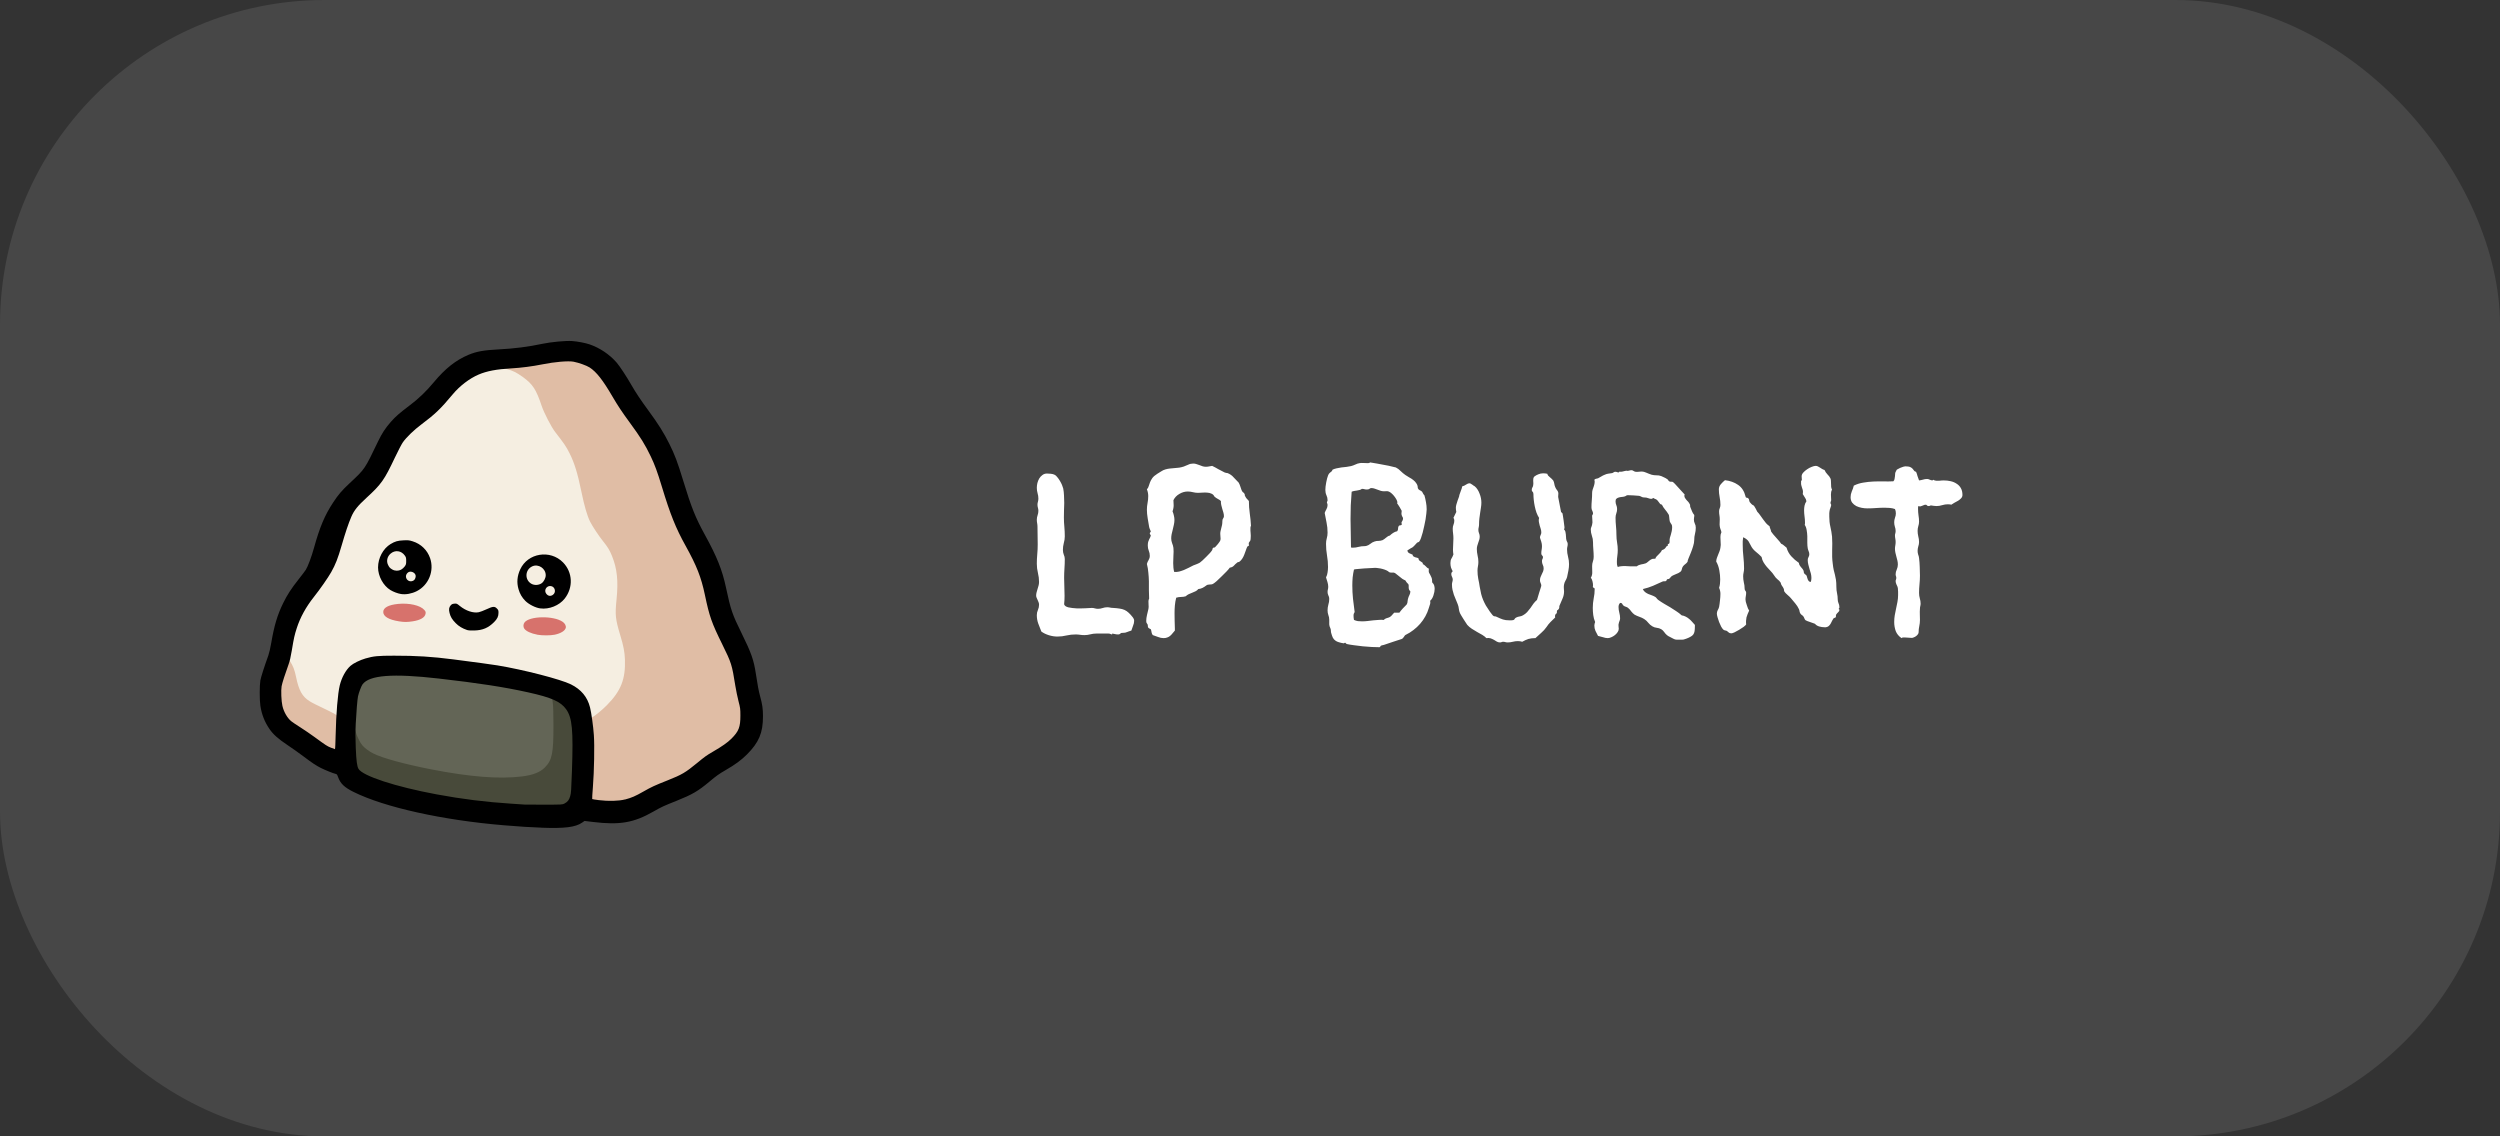 <svg width="154" height="70" viewBox="0 0 154 70" fill="none" xmlns="http://www.w3.org/2000/svg">
<rect x="0" y="0" width="154" height="70" fill="#333333" stroke="none"/>
<rect width="154" height="70" rx="20" fill="white" fill-opacity="0.1"/>
<path d="M69.863 38.241C69.863 38.342 69.841 38.444 69.795 38.549C69.754 38.654 69.72 38.752 69.692 38.843C69.633 38.856 69.583 38.872 69.542 38.891C69.505 38.904 69.469 38.918 69.433 38.932C69.396 38.945 69.355 38.959 69.31 38.973C69.264 38.982 69.205 38.986 69.132 38.986C69.091 38.986 69.064 38.991 69.05 39C69.036 39.009 69.022 39.02 69.009 39.034C68.995 39.048 68.979 39.059 68.961 39.068C68.943 39.078 68.911 39.082 68.865 39.082C68.811 39.082 68.754 39.075 68.694 39.062C68.64 39.048 68.58 39.036 68.517 39.027C68.517 39.032 68.514 39.036 68.51 39.041C68.51 39.046 68.51 39.052 68.51 39.062C68.505 39.071 68.503 39.078 68.503 39.082C68.476 39.082 68.444 39.073 68.407 39.055C68.371 39.036 68.332 39.027 68.291 39.027H67.539C67.407 39.027 67.282 39.043 67.163 39.075C67.045 39.107 66.921 39.123 66.794 39.123C66.703 39.123 66.614 39.116 66.527 39.102C66.441 39.089 66.352 39.082 66.261 39.082C66.069 39.082 65.882 39.102 65.7 39.144C65.518 39.189 65.331 39.212 65.14 39.212C64.966 39.212 64.791 39.185 64.613 39.13C64.436 39.075 64.281 39 64.148 38.904C64.085 38.736 64.021 38.572 63.957 38.412C63.898 38.248 63.868 38.075 63.868 37.893C63.868 37.779 63.891 37.672 63.937 37.571C63.982 37.471 64.005 37.364 64.005 37.25C64.005 37.195 63.996 37.145 63.977 37.1C63.959 37.05 63.939 37.002 63.916 36.956C63.893 36.91 63.873 36.865 63.855 36.819C63.836 36.774 63.827 36.73 63.827 36.69C63.827 36.621 63.836 36.553 63.855 36.484C63.873 36.411 63.893 36.341 63.916 36.273C63.939 36.204 63.959 36.136 63.977 36.067C63.996 35.995 64.005 35.922 64.005 35.849C64.005 35.662 63.982 35.477 63.937 35.295C63.891 35.108 63.868 34.919 63.868 34.727C63.868 34.532 63.877 34.336 63.895 34.14C63.914 33.944 63.923 33.743 63.923 33.538L63.909 32.451C63.909 32.374 63.902 32.301 63.889 32.232C63.875 32.164 63.868 32.091 63.868 32.014C63.868 31.922 63.884 31.831 63.916 31.74C63.948 31.649 63.964 31.558 63.964 31.467C63.964 31.403 63.955 31.341 63.937 31.282C63.918 31.218 63.909 31.155 63.909 31.091C63.909 31.027 63.918 30.965 63.937 30.906C63.955 30.842 63.964 30.779 63.964 30.715C63.964 30.601 63.948 30.491 63.916 30.387C63.884 30.277 63.868 30.166 63.868 30.052C63.868 29.956 63.88 29.858 63.902 29.758C63.93 29.653 63.968 29.557 64.019 29.471C64.073 29.384 64.139 29.314 64.217 29.259C64.294 29.2 64.388 29.17 64.497 29.17C64.561 29.17 64.638 29.174 64.73 29.184C64.825 29.193 64.903 29.213 64.962 29.245C65.017 29.268 65.071 29.316 65.126 29.389C65.185 29.457 65.24 29.535 65.29 29.621C65.34 29.703 65.383 29.787 65.42 29.874C65.456 29.961 65.481 30.034 65.495 30.093C65.522 30.234 65.538 30.38 65.543 30.53C65.552 30.676 65.557 30.826 65.557 30.981C65.557 31.132 65.552 31.285 65.543 31.439C65.538 31.59 65.536 31.736 65.536 31.877C65.536 32.068 65.545 32.26 65.564 32.451C65.582 32.643 65.591 32.839 65.591 33.039C65.591 33.18 65.57 33.319 65.529 33.456C65.493 33.593 65.475 33.732 65.475 33.873C65.475 33.978 65.493 34.076 65.529 34.167C65.57 34.254 65.591 34.342 65.591 34.434C65.591 34.634 65.584 34.83 65.57 35.022C65.557 35.208 65.55 35.4 65.55 35.596C65.55 35.787 65.554 35.974 65.564 36.156C65.573 36.339 65.577 36.521 65.577 36.703C65.577 36.794 65.575 36.883 65.57 36.97C65.566 37.052 65.559 37.136 65.55 37.223C65.577 37.314 65.666 37.378 65.816 37.414C65.967 37.446 66.135 37.467 66.322 37.476C66.509 37.48 66.691 37.478 66.869 37.469C67.047 37.455 67.177 37.448 67.259 37.448C67.323 37.448 67.384 37.457 67.443 37.476C67.507 37.494 67.571 37.503 67.635 37.503C67.735 37.503 67.831 37.487 67.922 37.455C68.013 37.423 68.109 37.407 68.209 37.407C68.273 37.407 68.332 37.414 68.387 37.428C68.446 37.441 68.507 37.448 68.571 37.448C68.726 37.457 68.858 37.471 68.968 37.489C69.077 37.503 69.177 37.53 69.269 37.571C69.36 37.612 69.444 37.669 69.522 37.742C69.603 37.815 69.692 37.913 69.788 38.036C69.838 38.1 69.863 38.168 69.863 38.241ZM77.061 32.39C77.043 32.412 77.032 32.451 77.027 32.506C77.027 32.56 77.027 32.62 77.027 32.684C77.032 32.747 77.037 32.809 77.041 32.868C77.046 32.927 77.048 32.973 77.048 33.005C77.048 33.055 77.046 33.105 77.041 33.155C77.041 33.201 77.034 33.249 77.02 33.299L76.932 33.429C76.922 33.456 76.92 33.483 76.925 33.511C76.929 33.533 76.932 33.556 76.932 33.579V33.613L76.836 33.668C76.799 33.745 76.768 33.828 76.74 33.914C76.713 34.001 76.681 34.087 76.644 34.174C76.613 34.256 76.572 34.336 76.522 34.413C76.476 34.486 76.417 34.55 76.344 34.605C76.321 34.618 76.298 34.625 76.275 34.625C76.253 34.625 76.23 34.636 76.207 34.659C76.13 34.718 76.061 34.782 76.002 34.851C75.943 34.914 75.861 34.953 75.756 34.967C75.719 35.022 75.653 35.099 75.558 35.199C75.466 35.295 75.366 35.395 75.257 35.5C75.152 35.605 75.049 35.703 74.949 35.794C74.849 35.88 74.774 35.938 74.724 35.965C74.692 35.983 74.658 35.995 74.621 35.999C74.585 35.999 74.548 36.001 74.512 36.006C74.475 36.006 74.439 36.01 74.402 36.02C74.37 36.024 74.341 36.038 74.314 36.06C74.245 36.115 74.168 36.165 74.081 36.211C73.999 36.252 73.91 36.277 73.814 36.286C73.769 36.345 73.712 36.391 73.644 36.423C73.58 36.455 73.511 36.484 73.439 36.512C73.366 36.539 73.295 36.569 73.227 36.601C73.158 36.633 73.097 36.676 73.042 36.73C72.951 36.758 72.855 36.772 72.755 36.772C72.655 36.772 72.554 36.787 72.454 36.819C72.413 36.979 72.386 37.138 72.372 37.298C72.358 37.453 72.352 37.61 72.352 37.77C72.352 37.929 72.354 38.089 72.358 38.248C72.368 38.408 72.372 38.565 72.372 38.72V38.843C72.322 38.902 72.274 38.959 72.228 39.014C72.183 39.073 72.135 39.123 72.085 39.164C72.035 39.21 71.976 39.244 71.907 39.267C71.843 39.294 71.768 39.308 71.682 39.308C71.563 39.308 71.449 39.285 71.34 39.239C71.235 39.198 71.126 39.16 71.012 39.123C70.975 39.082 70.95 39.025 70.936 38.952C70.927 38.875 70.912 38.811 70.889 38.761C70.811 38.724 70.761 38.695 70.738 38.672C70.716 38.649 70.704 38.599 70.704 38.522C70.704 38.48 70.688 38.444 70.656 38.412C70.624 38.38 70.608 38.328 70.608 38.255C70.608 38.136 70.624 38.011 70.656 37.879C70.693 37.747 70.722 37.621 70.745 37.503C70.759 37.416 70.761 37.339 70.752 37.27C70.747 37.202 70.745 37.125 70.745 37.038C70.745 36.983 70.759 36.929 70.786 36.874C70.777 36.696 70.772 36.519 70.772 36.341C70.777 36.158 70.777 35.978 70.772 35.801C70.768 35.623 70.757 35.448 70.738 35.274C70.725 35.097 70.695 34.919 70.649 34.741C70.659 34.696 70.672 34.655 70.69 34.618C70.713 34.577 70.734 34.538 70.752 34.502C70.775 34.461 70.793 34.42 70.807 34.379C70.82 34.338 70.827 34.292 70.827 34.242C70.827 34.128 70.807 34.023 70.766 33.928C70.725 33.828 70.704 33.723 70.704 33.613C70.704 33.522 70.711 33.447 70.725 33.388C70.743 33.328 70.763 33.276 70.786 33.23C70.809 33.185 70.829 33.144 70.848 33.107C70.866 33.071 70.88 33.028 70.889 32.977C70.875 32.955 70.861 32.934 70.848 32.916C70.834 32.898 70.827 32.877 70.827 32.855C70.827 32.832 70.834 32.813 70.848 32.8C70.861 32.786 70.875 32.773 70.889 32.759C70.88 32.7 70.861 32.647 70.834 32.602C70.811 32.551 70.795 32.501 70.786 32.451C70.759 32.287 70.729 32.112 70.697 31.925C70.665 31.733 70.649 31.558 70.649 31.398C70.649 31.257 70.663 31.118 70.69 30.981C70.718 30.845 70.731 30.703 70.731 30.558C70.731 30.416 70.704 30.277 70.649 30.141C70.704 30.086 70.741 30.022 70.759 29.949C70.782 29.872 70.809 29.792 70.841 29.71C70.873 29.628 70.918 29.544 70.978 29.457C71.041 29.366 71.146 29.275 71.292 29.184C71.36 29.143 71.438 29.095 71.524 29.04C71.611 28.981 71.698 28.94 71.784 28.917C71.875 28.89 71.966 28.871 72.058 28.862C72.153 28.849 72.249 28.84 72.345 28.835C72.44 28.826 72.536 28.817 72.632 28.808C72.728 28.794 72.823 28.771 72.919 28.739C73.015 28.703 73.108 28.664 73.199 28.623C73.29 28.578 73.393 28.555 73.507 28.555C73.575 28.555 73.641 28.566 73.705 28.589C73.773 28.607 73.84 28.63 73.903 28.657C73.967 28.68 74.029 28.703 74.088 28.726C74.152 28.744 74.218 28.753 74.286 28.753C74.35 28.753 74.414 28.746 74.478 28.732C74.541 28.719 74.605 28.707 74.669 28.698C74.801 28.762 74.929 28.83 75.052 28.903C75.179 28.972 75.307 29.038 75.435 29.102C75.462 29.115 75.492 29.124 75.523 29.129C75.56 29.129 75.592 29.134 75.619 29.143C75.774 29.206 75.897 29.293 75.988 29.402C76.084 29.507 76.189 29.616 76.303 29.73C76.321 29.758 76.339 29.794 76.357 29.84C76.38 29.885 76.398 29.936 76.412 29.99C76.43 30.045 76.449 30.1 76.467 30.154C76.485 30.204 76.505 30.245 76.528 30.277C76.542 30.305 76.562 30.325 76.59 30.339C76.617 30.352 76.638 30.375 76.651 30.407C76.674 30.435 76.683 30.464 76.679 30.496C76.679 30.528 76.69 30.558 76.713 30.585C76.736 30.635 76.768 30.683 76.809 30.729C76.854 30.77 76.895 30.815 76.932 30.865C76.932 31.12 76.95 31.376 76.986 31.631C77.023 31.886 77.048 32.139 77.061 32.39ZM75.394 31.802C75.394 31.72 75.382 31.642 75.359 31.569C75.341 31.492 75.318 31.417 75.291 31.344C75.268 31.266 75.248 31.189 75.23 31.111C75.211 31.029 75.204 30.947 75.209 30.865C75.154 30.811 75.088 30.765 75.011 30.729C74.938 30.692 74.87 30.644 74.806 30.585C74.765 30.498 74.703 30.439 74.621 30.407C74.544 30.371 74.457 30.35 74.361 30.346C74.266 30.337 74.168 30.337 74.067 30.346C73.972 30.355 73.883 30.359 73.801 30.359C73.696 30.359 73.589 30.346 73.48 30.318C73.375 30.291 73.27 30.277 73.165 30.277C72.983 30.277 72.81 30.328 72.645 30.428C72.481 30.523 72.361 30.651 72.283 30.811C72.283 30.865 72.285 30.92 72.29 30.975C72.295 31.029 72.297 31.082 72.297 31.132C72.297 31.196 72.29 31.259 72.276 31.323C72.267 31.383 72.251 31.439 72.228 31.494C72.265 31.581 72.292 31.67 72.311 31.761C72.333 31.847 72.345 31.936 72.345 32.027C72.345 32.123 72.333 32.221 72.311 32.321C72.292 32.422 72.269 32.522 72.242 32.622C72.219 32.718 72.197 32.811 72.174 32.902C72.156 32.993 72.147 33.08 72.147 33.162C72.147 33.262 72.165 33.36 72.201 33.456C72.242 33.552 72.269 33.65 72.283 33.75C72.297 33.905 72.297 34.062 72.283 34.222C72.274 34.377 72.269 34.532 72.269 34.687C72.269 34.787 72.274 34.883 72.283 34.974C72.292 35.065 72.308 35.151 72.331 35.233C72.445 35.238 72.55 35.229 72.645 35.206C72.746 35.179 72.841 35.147 72.933 35.11C73.028 35.069 73.122 35.026 73.213 34.98C73.304 34.93 73.402 34.88 73.507 34.83C73.571 34.803 73.637 34.778 73.705 34.755C73.778 34.727 73.846 34.696 73.91 34.659C73.947 34.636 74.001 34.591 74.074 34.523C74.152 34.454 74.229 34.379 74.307 34.297C74.389 34.215 74.464 34.137 74.532 34.065C74.601 33.987 74.646 33.928 74.669 33.887C74.683 33.864 74.689 33.841 74.689 33.818C74.689 33.796 74.701 33.773 74.724 33.75C74.737 33.736 74.758 33.73 74.785 33.73C74.812 33.73 74.833 33.723 74.847 33.709C74.86 33.695 74.883 33.67 74.915 33.634C74.951 33.593 74.988 33.552 75.024 33.511C75.061 33.465 75.093 33.422 75.12 33.381C75.147 33.34 75.163 33.312 75.168 33.299C75.191 33.235 75.195 33.169 75.182 33.101C75.172 33.028 75.168 32.955 75.168 32.882C75.168 32.813 75.175 32.754 75.189 32.704C75.202 32.649 75.216 32.592 75.23 32.533C75.248 32.474 75.264 32.41 75.277 32.342C75.291 32.273 75.298 32.191 75.298 32.096C75.298 32.027 75.314 31.973 75.346 31.932C75.378 31.891 75.394 31.847 75.394 31.802ZM88.375 36.273C88.375 36.391 88.35 36.525 88.3 36.676C88.254 36.822 88.186 36.933 88.095 37.011C88.104 37.029 88.108 37.056 88.108 37.093C88.108 37.166 88.095 37.232 88.067 37.291C88.045 37.346 88.026 37.403 88.013 37.462C87.963 37.635 87.892 37.804 87.801 37.968C87.71 38.132 87.603 38.285 87.48 38.426C87.356 38.567 87.22 38.695 87.069 38.809C86.924 38.922 86.771 39.018 86.611 39.096C86.579 39.109 86.554 39.128 86.536 39.15C86.518 39.178 86.5 39.205 86.481 39.232C86.463 39.26 86.443 39.285 86.42 39.308C86.402 39.33 86.377 39.349 86.345 39.362C86.162 39.426 85.98 39.485 85.798 39.54C85.616 39.599 85.433 39.661 85.251 39.725C85.224 39.734 85.194 39.741 85.162 39.745C85.13 39.75 85.098 39.759 85.066 39.773C85.053 39.786 85.039 39.804 85.025 39.827C85.016 39.855 84.998 39.868 84.971 39.868C84.843 39.868 84.688 39.864 84.506 39.855C84.328 39.845 84.144 39.832 83.952 39.813C83.761 39.795 83.576 39.773 83.398 39.745C83.221 39.722 83.073 39.697 82.954 39.67L82.858 39.588L82.776 39.629C82.653 39.611 82.551 39.588 82.469 39.56C82.387 39.538 82.316 39.504 82.257 39.458C82.198 39.417 82.147 39.36 82.106 39.287C82.07 39.214 82.036 39.118 82.004 39C81.99 38.959 81.983 38.916 81.983 38.87C81.983 38.82 81.977 38.774 81.963 38.733C81.936 38.665 81.915 38.613 81.901 38.576C81.892 38.535 81.885 38.496 81.881 38.46C81.881 38.423 81.881 38.385 81.881 38.344C81.881 38.298 81.881 38.241 81.881 38.173C81.881 38.073 81.863 37.977 81.826 37.886C81.794 37.795 81.778 37.699 81.778 37.599C81.778 37.48 81.794 37.364 81.826 37.25C81.863 37.136 81.881 37.015 81.881 36.888C81.881 36.81 81.863 36.74 81.826 36.676C81.794 36.607 81.778 36.537 81.778 36.464C81.778 36.409 81.785 36.357 81.799 36.307C81.812 36.257 81.819 36.202 81.819 36.143C81.819 36.051 81.803 35.956 81.772 35.855C81.74 35.751 81.71 35.655 81.683 35.568C81.733 35.473 81.765 35.37 81.778 35.261C81.796 35.151 81.806 35.04 81.806 34.926C81.806 34.684 81.785 34.447 81.744 34.215C81.703 33.978 81.683 33.739 81.683 33.497C81.683 33.379 81.699 33.265 81.731 33.155C81.762 33.046 81.778 32.932 81.778 32.813C81.778 32.595 81.758 32.39 81.717 32.198C81.676 32.007 81.637 31.806 81.601 31.597C81.628 31.519 81.664 31.442 81.71 31.364C81.755 31.282 81.778 31.196 81.778 31.105C81.778 31.082 81.774 31.059 81.765 31.036C81.755 31.009 81.746 30.984 81.737 30.961C81.737 30.934 81.744 30.909 81.758 30.886C81.772 30.863 81.778 30.838 81.778 30.811C81.778 30.706 81.755 30.605 81.71 30.51C81.664 30.41 81.642 30.3 81.642 30.182C81.642 30.122 81.646 30.052 81.655 29.97C81.669 29.883 81.683 29.797 81.696 29.71C81.715 29.623 81.733 29.541 81.751 29.464C81.774 29.382 81.796 29.314 81.819 29.259C81.851 29.195 81.885 29.149 81.922 29.122C81.963 29.095 82.004 29.061 82.045 29.02L82.086 28.931C82.154 28.899 82.236 28.871 82.332 28.849C82.428 28.826 82.528 28.808 82.633 28.794C82.742 28.78 82.847 28.769 82.947 28.76C83.052 28.746 83.143 28.73 83.221 28.712C83.312 28.689 83.401 28.657 83.487 28.616C83.574 28.571 83.667 28.541 83.768 28.527C83.831 28.518 83.897 28.516 83.966 28.52C84.034 28.525 84.103 28.527 84.171 28.527C84.216 28.527 84.257 28.527 84.294 28.527C84.335 28.527 84.369 28.514 84.397 28.486C84.41 28.486 84.456 28.493 84.533 28.507C84.615 28.516 84.711 28.532 84.82 28.555C84.934 28.573 85.055 28.596 85.183 28.623C85.31 28.646 85.431 28.669 85.545 28.691C85.659 28.714 85.755 28.737 85.832 28.76C85.914 28.778 85.964 28.789 85.982 28.794C86.092 28.849 86.19 28.922 86.276 29.013C86.368 29.104 86.466 29.186 86.57 29.259C86.643 29.309 86.723 29.359 86.81 29.409C86.901 29.455 86.985 29.509 87.062 29.573C87.14 29.633 87.204 29.703 87.254 29.785C87.309 29.863 87.336 29.956 87.336 30.065C87.359 30.125 87.397 30.168 87.452 30.195C87.511 30.218 87.561 30.25 87.603 30.291C87.625 30.328 87.646 30.366 87.664 30.407C87.682 30.444 87.71 30.48 87.746 30.517C87.787 30.662 87.819 30.806 87.842 30.947C87.869 31.084 87.883 31.23 87.883 31.385C87.883 31.444 87.876 31.528 87.862 31.638C87.853 31.747 87.837 31.868 87.814 32C87.792 32.128 87.764 32.262 87.732 32.403C87.705 32.545 87.673 32.679 87.637 32.807C87.605 32.93 87.571 33.041 87.534 33.142C87.498 33.242 87.461 33.315 87.425 33.36C87.407 33.383 87.384 33.397 87.356 33.401C87.329 33.406 87.304 33.42 87.281 33.442C87.195 33.538 87.133 33.604 87.097 33.641C87.06 33.677 87.028 33.704 87.001 33.723C86.974 33.741 86.939 33.759 86.898 33.777C86.857 33.796 86.789 33.839 86.693 33.907C86.707 33.989 86.746 34.046 86.81 34.078C86.878 34.11 86.946 34.14 87.015 34.167C87.019 34.213 87.035 34.247 87.062 34.27C87.094 34.292 87.129 34.31 87.165 34.324C87.201 34.333 87.238 34.342 87.274 34.352C87.315 34.361 87.35 34.374 87.377 34.393C87.382 34.456 87.4 34.502 87.432 34.529C87.468 34.557 87.502 34.579 87.534 34.598C87.571 34.616 87.6 34.636 87.623 34.659C87.646 34.677 87.653 34.709 87.644 34.755C87.685 34.764 87.719 34.782 87.746 34.81C87.778 34.832 87.805 34.857 87.828 34.885C87.856 34.912 87.883 34.94 87.91 34.967C87.938 34.994 87.972 35.012 88.013 35.022V35.097C88.004 35.165 88.008 35.224 88.026 35.274C88.049 35.32 88.074 35.366 88.102 35.411C88.129 35.457 88.154 35.509 88.177 35.568C88.204 35.623 88.218 35.694 88.218 35.78C88.218 35.803 88.218 35.821 88.218 35.835C88.218 35.849 88.222 35.867 88.231 35.89C88.291 35.94 88.329 36.001 88.348 36.074C88.366 36.143 88.375 36.209 88.375 36.273ZM86.427 31.932C86.427 31.904 86.415 31.875 86.393 31.843C86.37 31.806 86.354 31.77 86.345 31.733C86.331 31.692 86.326 31.651 86.331 31.61C86.34 31.565 86.345 31.517 86.345 31.467C86.345 31.462 86.331 31.437 86.304 31.392C86.276 31.341 86.247 31.289 86.215 31.234C86.183 31.18 86.151 31.13 86.119 31.084C86.087 31.038 86.069 31.013 86.064 31.009L86.078 30.947C86.078 30.902 86.06 30.845 86.023 30.776C85.987 30.708 85.944 30.642 85.894 30.578C85.843 30.51 85.789 30.451 85.73 30.4C85.67 30.346 85.618 30.309 85.572 30.291C85.522 30.264 85.47 30.252 85.415 30.257C85.365 30.261 85.315 30.264 85.265 30.264C85.196 30.264 85.128 30.255 85.06 30.236C84.996 30.213 84.932 30.191 84.868 30.168C84.804 30.141 84.741 30.118 84.677 30.1C84.613 30.077 84.547 30.065 84.478 30.065C84.428 30.065 84.387 30.081 84.356 30.113C84.324 30.141 84.271 30.154 84.198 30.154C84.148 30.154 84.098 30.148 84.048 30.134C84.002 30.12 83.95 30.113 83.891 30.113C83.854 30.145 83.809 30.168 83.754 30.182C83.704 30.195 83.649 30.207 83.59 30.216C83.535 30.22 83.478 30.23 83.419 30.243C83.364 30.252 83.312 30.268 83.262 30.291C83.239 30.574 83.221 30.854 83.207 31.132C83.198 31.41 83.193 31.69 83.193 31.973C83.193 32.26 83.198 32.549 83.207 32.841C83.216 33.133 83.221 33.426 83.221 33.723C83.243 33.732 83.264 33.736 83.282 33.736C83.305 33.736 83.328 33.736 83.351 33.736C83.465 33.736 83.576 33.72 83.686 33.688C83.795 33.657 83.929 33.641 84.089 33.641C84.125 33.641 84.153 33.636 84.171 33.627C84.257 33.604 84.34 33.561 84.417 33.497C84.495 33.433 84.576 33.388 84.663 33.36C84.75 33.328 84.834 33.315 84.916 33.319C84.998 33.319 85.082 33.303 85.169 33.272C85.21 33.253 85.246 33.23 85.278 33.203C85.315 33.176 85.349 33.148 85.381 33.121C85.417 33.089 85.454 33.062 85.49 33.039C85.527 33.016 85.568 33 85.613 32.991C85.677 32.927 85.745 32.873 85.818 32.827C85.891 32.777 85.973 32.743 86.064 32.725C86.106 32.675 86.124 32.622 86.119 32.567C86.119 32.508 86.133 32.453 86.16 32.403C86.174 32.376 86.204 32.362 86.249 32.362C86.299 32.358 86.331 32.344 86.345 32.321C86.354 32.298 86.354 32.278 86.345 32.26C86.336 32.242 86.331 32.226 86.331 32.212C86.331 32.175 86.347 32.137 86.379 32.096C86.411 32.05 86.427 31.995 86.427 31.932ZM86.878 36.423C86.837 36.391 86.81 36.355 86.796 36.313C86.782 36.273 86.775 36.231 86.775 36.19C86.775 36.145 86.775 36.104 86.775 36.067C86.775 36.031 86.766 36.001 86.748 35.978C86.707 35.933 86.673 35.897 86.645 35.869C86.623 35.842 86.598 35.803 86.57 35.753C86.561 35.744 86.532 35.73 86.481 35.712C86.431 35.689 86.399 35.671 86.386 35.657C86.363 35.644 86.331 35.618 86.29 35.582C86.249 35.546 86.204 35.509 86.153 35.473C86.108 35.436 86.064 35.402 86.023 35.37C85.982 35.334 85.953 35.311 85.935 35.302C85.894 35.274 85.837 35.265 85.764 35.274C85.695 35.279 85.632 35.27 85.572 35.247C85.531 35.202 85.474 35.163 85.401 35.131C85.329 35.099 85.251 35.072 85.169 35.049C85.087 35.026 85.005 35.01 84.923 35.001C84.841 34.987 84.768 34.98 84.704 34.98C84.654 34.98 84.565 34.985 84.438 34.994C84.314 34.999 84.182 35.005 84.041 35.015C83.9 35.024 83.768 35.035 83.644 35.049C83.522 35.058 83.442 35.069 83.405 35.083C83.369 35.242 83.341 35.407 83.323 35.575C83.31 35.739 83.303 35.901 83.303 36.06C83.303 36.334 83.316 36.607 83.344 36.881C83.376 37.154 83.41 37.428 83.446 37.701C83.424 37.738 83.405 37.774 83.392 37.81C83.382 37.842 83.378 37.883 83.378 37.934C83.378 37.979 83.38 38.023 83.385 38.063C83.389 38.105 83.396 38.145 83.405 38.187C83.483 38.223 83.565 38.248 83.651 38.262C83.738 38.271 83.822 38.275 83.904 38.275C84.018 38.275 84.13 38.269 84.239 38.255C84.353 38.241 84.467 38.227 84.581 38.214C84.695 38.2 84.807 38.191 84.916 38.187C85.03 38.177 85.142 38.177 85.251 38.187C85.269 38.155 85.294 38.132 85.326 38.118C85.358 38.1 85.39 38.086 85.422 38.077C85.454 38.068 85.486 38.059 85.518 38.05C85.554 38.041 85.586 38.027 85.613 38.009C85.672 37.972 85.72 37.929 85.757 37.879C85.798 37.829 85.839 37.783 85.88 37.742H86.201C86.265 37.651 86.336 37.565 86.413 37.482C86.495 37.396 86.575 37.314 86.652 37.236C86.689 37.172 86.707 37.106 86.707 37.038C86.712 36.97 86.725 36.901 86.748 36.833C86.771 36.76 86.798 36.694 86.83 36.635C86.862 36.571 86.878 36.5 86.878 36.423ZM96.653 34.755C96.653 34.873 96.64 35.008 96.612 35.158C96.585 35.309 96.558 35.441 96.53 35.555C96.507 35.632 96.473 35.707 96.428 35.78C96.387 35.853 96.359 35.928 96.346 36.006C96.332 36.074 96.328 36.145 96.332 36.218C96.341 36.286 96.346 36.355 96.346 36.423C96.346 36.582 96.316 36.728 96.257 36.86C96.198 36.992 96.138 37.132 96.079 37.277C96.056 37.314 96.047 37.352 96.052 37.394C96.056 37.43 96.047 37.467 96.024 37.503C96.002 37.539 95.983 37.562 95.97 37.571C95.956 37.576 95.942 37.583 95.929 37.592C95.92 37.596 95.913 37.61 95.908 37.633C95.904 37.651 95.901 37.688 95.901 37.742V37.77C95.851 37.797 95.817 37.836 95.799 37.886C95.785 37.936 95.785 37.986 95.799 38.036C95.703 38.127 95.607 38.221 95.512 38.316C95.421 38.408 95.338 38.51 95.266 38.624C95.174 38.756 95.067 38.875 94.944 38.98C94.821 39.084 94.701 39.194 94.582 39.308H94.555C94.409 39.308 94.272 39.326 94.144 39.362C94.022 39.403 93.896 39.46 93.769 39.533C93.686 39.506 93.598 39.492 93.502 39.492C93.397 39.492 93.292 39.506 93.188 39.533C93.083 39.56 92.978 39.574 92.873 39.574C92.823 39.574 92.775 39.567 92.73 39.554C92.689 39.54 92.643 39.533 92.593 39.533C92.556 39.533 92.524 39.54 92.497 39.554C92.47 39.567 92.438 39.574 92.401 39.574C92.333 39.574 92.269 39.558 92.21 39.526C92.155 39.495 92.096 39.458 92.032 39.417C91.968 39.38 91.898 39.349 91.82 39.321C91.747 39.298 91.661 39.294 91.561 39.308C91.492 39.235 91.408 39.169 91.308 39.109C91.207 39.05 91.103 38.991 90.993 38.932C90.884 38.868 90.774 38.802 90.665 38.733C90.56 38.665 90.467 38.585 90.385 38.494C90.376 38.48 90.348 38.44 90.303 38.371C90.257 38.298 90.207 38.221 90.152 38.139C90.102 38.057 90.054 37.979 90.009 37.906C89.963 37.833 89.938 37.788 89.934 37.77C89.897 37.683 89.874 37.594 89.865 37.503C89.856 37.407 89.833 37.314 89.797 37.223C89.756 37.118 89.715 37.018 89.674 36.922C89.633 36.826 89.594 36.73 89.558 36.635C89.526 36.539 89.498 36.441 89.476 36.341C89.453 36.241 89.441 36.129 89.441 36.006C89.441 35.956 89.448 35.906 89.462 35.855C89.48 35.801 89.489 35.748 89.489 35.698C89.489 35.639 89.473 35.582 89.441 35.527C89.414 35.473 89.4 35.418 89.4 35.363C89.4 35.29 89.43 35.233 89.489 35.192C89.444 35.115 89.407 35.035 89.38 34.953C89.357 34.867 89.346 34.778 89.346 34.687C89.346 34.573 89.366 34.481 89.407 34.413C89.453 34.34 89.494 34.254 89.53 34.153C89.521 34.103 89.514 34.055 89.51 34.01C89.505 33.96 89.503 33.91 89.503 33.859C89.503 33.741 89.507 33.625 89.517 33.511C89.526 33.397 89.53 33.281 89.53 33.162C89.53 33.062 89.523 32.962 89.51 32.861C89.496 32.761 89.489 32.661 89.489 32.56C89.489 32.474 89.505 32.392 89.537 32.315C89.569 32.237 89.585 32.155 89.585 32.068C89.585 31.995 89.567 31.941 89.53 31.904L89.708 31.535C89.699 31.494 89.692 31.451 89.688 31.405C89.683 31.36 89.681 31.316 89.681 31.275C89.681 31.216 89.692 31.148 89.715 31.07C89.738 30.988 89.763 30.909 89.79 30.831C89.817 30.754 89.842 30.685 89.865 30.626C89.888 30.567 89.897 30.526 89.893 30.503C89.92 30.412 89.952 30.323 89.988 30.236C90.025 30.15 90.054 30.056 90.077 29.956C90.155 29.942 90.23 29.908 90.303 29.854C90.38 29.799 90.458 29.771 90.535 29.771C90.553 29.771 90.576 29.781 90.603 29.799C90.635 29.812 90.665 29.831 90.692 29.854C90.724 29.872 90.752 29.892 90.774 29.915C90.802 29.933 90.825 29.947 90.843 29.956C90.911 30.011 90.97 30.079 91.02 30.161C91.071 30.239 91.112 30.323 91.144 30.414C91.18 30.501 91.207 30.592 91.226 30.688C91.244 30.783 91.253 30.874 91.253 30.961C91.253 31.061 91.244 31.164 91.226 31.269C91.212 31.369 91.196 31.474 91.178 31.583C91.164 31.692 91.148 31.809 91.13 31.932C91.116 32.05 91.109 32.175 91.109 32.308C91.109 32.362 91.103 32.419 91.089 32.478C91.075 32.533 91.068 32.588 91.068 32.643C91.068 32.715 91.082 32.784 91.109 32.848C91.137 32.911 91.15 32.98 91.15 33.053C91.15 33.117 91.141 33.18 91.123 33.244C91.105 33.303 91.084 33.365 91.061 33.429C91.039 33.492 91.018 33.556 91 33.62C90.982 33.684 90.973 33.75 90.973 33.818C90.973 33.95 90.989 34.085 91.02 34.222C91.052 34.354 91.068 34.486 91.068 34.618C91.068 34.709 91.059 34.798 91.041 34.885C91.023 34.971 91.014 35.06 91.014 35.151C91.014 35.32 91.03 35.489 91.061 35.657C91.098 35.821 91.128 35.983 91.15 36.143C91.178 36.307 91.207 36.455 91.239 36.587C91.271 36.715 91.312 36.838 91.362 36.956C91.412 37.075 91.469 37.191 91.533 37.305C91.602 37.419 91.684 37.544 91.779 37.681C91.811 37.717 91.848 37.765 91.889 37.824C91.93 37.883 91.968 37.925 92.005 37.947C92.032 37.961 92.062 37.968 92.094 37.968C92.13 37.968 92.162 37.977 92.189 37.995C92.272 38.032 92.342 38.063 92.401 38.091C92.461 38.118 92.52 38.141 92.579 38.159C92.638 38.177 92.7 38.191 92.764 38.2C92.832 38.209 92.912 38.214 93.003 38.214C93.099 38.214 93.165 38.209 93.201 38.2C93.238 38.191 93.263 38.18 93.276 38.166C93.29 38.148 93.304 38.127 93.317 38.105C93.331 38.082 93.361 38.059 93.406 38.036C93.47 38.004 93.536 37.984 93.605 37.975C93.677 37.965 93.746 37.943 93.81 37.906C93.91 37.852 93.996 37.785 94.069 37.708C94.142 37.626 94.211 37.542 94.274 37.455C94.338 37.364 94.4 37.275 94.459 37.188C94.523 37.102 94.596 37.024 94.678 36.956C94.682 36.942 94.698 36.89 94.726 36.799C94.753 36.708 94.783 36.61 94.814 36.505C94.846 36.4 94.876 36.307 94.903 36.225C94.931 36.138 94.944 36.092 94.944 36.088C94.944 36.024 94.931 35.967 94.903 35.917C94.876 35.862 94.862 35.803 94.862 35.739C94.862 35.671 94.874 35.607 94.897 35.548C94.919 35.489 94.944 35.432 94.972 35.377C95.004 35.318 95.031 35.258 95.054 35.199C95.076 35.14 95.088 35.076 95.088 35.008C95.088 34.93 95.07 34.857 95.033 34.789C95.001 34.716 94.985 34.641 94.985 34.563C94.985 34.518 94.995 34.477 95.013 34.44C95.035 34.404 95.047 34.365 95.047 34.324C95.047 34.274 95.029 34.238 94.992 34.215C94.96 34.188 94.944 34.144 94.944 34.085C94.944 34.008 94.951 33.935 94.965 33.866C94.978 33.793 94.985 33.718 94.985 33.641C94.985 33.554 94.972 33.465 94.944 33.374C94.917 33.283 94.89 33.199 94.862 33.121C94.862 33.062 94.876 33.007 94.903 32.957C94.931 32.907 94.944 32.855 94.944 32.8C94.944 32.727 94.933 32.654 94.91 32.581C94.887 32.508 94.865 32.435 94.842 32.362C94.824 32.289 94.808 32.217 94.794 32.144C94.78 32.066 94.785 31.986 94.808 31.904C94.744 31.804 94.689 31.692 94.644 31.569C94.603 31.446 94.568 31.319 94.541 31.186C94.514 31.054 94.493 30.924 94.48 30.797C94.466 30.665 94.459 30.544 94.459 30.435C94.459 30.371 94.441 30.323 94.404 30.291C94.372 30.259 94.356 30.223 94.356 30.182C94.356 30.122 94.37 30.07 94.397 30.024C94.429 29.979 94.445 29.929 94.445 29.874C94.454 29.828 94.457 29.783 94.452 29.737C94.448 29.692 94.445 29.648 94.445 29.607C94.445 29.566 94.448 29.525 94.452 29.484C94.461 29.443 94.477 29.405 94.5 29.368C94.578 29.304 94.664 29.254 94.76 29.218C94.856 29.177 94.956 29.156 95.061 29.156C95.102 29.156 95.143 29.159 95.184 29.163C95.225 29.168 95.268 29.174 95.314 29.184C95.323 29.225 95.341 29.263 95.368 29.3C95.4 29.332 95.434 29.364 95.471 29.395C95.507 29.427 95.544 29.459 95.58 29.491C95.617 29.523 95.648 29.557 95.676 29.594C95.712 29.658 95.735 29.726 95.744 29.799C95.753 29.867 95.772 29.933 95.799 29.997C95.822 30.056 95.853 30.113 95.894 30.168C95.94 30.218 95.97 30.268 95.983 30.318C95.997 30.369 95.999 30.419 95.99 30.469C95.986 30.514 95.983 30.562 95.983 30.612L96.161 31.535L96.25 31.624C96.255 31.642 96.264 31.695 96.277 31.781C96.291 31.863 96.305 31.954 96.318 32.055C96.332 32.15 96.343 32.242 96.353 32.328C96.366 32.41 96.373 32.46 96.373 32.478C96.373 32.501 96.371 32.524 96.366 32.547C96.362 32.57 96.355 32.592 96.346 32.615C96.387 32.652 96.414 32.697 96.428 32.752C96.441 32.802 96.451 32.857 96.455 32.916C96.464 32.975 96.469 33.037 96.469 33.101C96.469 33.16 96.476 33.212 96.489 33.258C96.498 33.303 96.514 33.344 96.537 33.381C96.56 33.417 96.571 33.461 96.571 33.511C96.571 33.57 96.564 33.625 96.551 33.675C96.537 33.725 96.53 33.782 96.53 33.846C96.53 33.992 96.551 34.142 96.592 34.297C96.633 34.447 96.653 34.6 96.653 34.755ZM104.364 33.272C104.364 33.381 104.341 33.506 104.296 33.648C104.255 33.789 104.207 33.925 104.152 34.058C104.102 34.185 104.054 34.301 104.009 34.406C103.968 34.507 103.95 34.573 103.954 34.605C103.918 34.659 103.872 34.707 103.817 34.748C103.763 34.785 103.715 34.83 103.674 34.885C103.637 34.935 103.612 34.996 103.599 35.069C103.585 35.142 103.551 35.197 103.496 35.233C103.469 35.256 103.432 35.279 103.387 35.302C103.341 35.32 103.293 35.34 103.243 35.363C103.193 35.386 103.145 35.407 103.1 35.425C103.054 35.443 103.022 35.459 103.004 35.473C102.967 35.495 102.936 35.525 102.908 35.562C102.885 35.593 102.856 35.625 102.819 35.657C102.797 35.666 102.774 35.671 102.751 35.671C102.728 35.666 102.705 35.675 102.683 35.698L102.642 35.78C102.61 35.803 102.573 35.812 102.532 35.808C102.491 35.803 102.452 35.808 102.416 35.821C102.22 35.912 102.022 36.001 101.821 36.088C101.625 36.17 101.418 36.236 101.199 36.286C101.231 36.364 101.277 36.425 101.336 36.471C101.395 36.516 101.459 36.555 101.527 36.587C101.6 36.614 101.673 36.642 101.746 36.669C101.824 36.696 101.896 36.73 101.965 36.772C102.001 36.794 102.031 36.824 102.054 36.86C102.081 36.897 102.113 36.929 102.149 36.956C102.263 37.038 102.382 37.116 102.505 37.188C102.632 37.261 102.758 37.334 102.881 37.407C103.004 37.48 103.125 37.558 103.243 37.64C103.366 37.717 103.482 37.806 103.592 37.906C103.688 37.92 103.772 37.947 103.845 37.988C103.918 38.025 103.986 38.07 104.05 38.125C104.114 38.175 104.173 38.232 104.228 38.296C104.287 38.36 104.346 38.426 104.405 38.494V38.569C104.405 38.697 104.398 38.802 104.385 38.884C104.371 38.966 104.344 39.034 104.303 39.089C104.262 39.144 104.205 39.189 104.132 39.226C104.063 39.267 103.972 39.308 103.858 39.349C103.822 39.362 103.785 39.374 103.749 39.383C103.713 39.397 103.674 39.403 103.633 39.403C103.569 39.403 103.492 39.403 103.4 39.403C103.314 39.408 103.241 39.403 103.182 39.39C103.168 39.385 103.136 39.371 103.086 39.349C103.04 39.326 102.988 39.298 102.929 39.267C102.874 39.239 102.822 39.212 102.771 39.185C102.726 39.157 102.696 39.137 102.683 39.123C102.619 39.068 102.562 39.005 102.512 38.932C102.462 38.859 102.402 38.802 102.334 38.761C102.247 38.711 102.154 38.681 102.054 38.672C101.958 38.663 101.869 38.633 101.787 38.583C101.687 38.524 101.603 38.451 101.534 38.364C101.466 38.273 101.382 38.196 101.281 38.132C101.195 38.077 101.097 38.032 100.987 37.995C100.882 37.959 100.785 37.915 100.693 37.865C100.616 37.81 100.548 37.745 100.488 37.667C100.434 37.585 100.368 37.512 100.29 37.448C100.254 37.416 100.21 37.394 100.16 37.38C100.11 37.366 100.064 37.346 100.023 37.318C99.987 37.291 99.957 37.255 99.935 37.209C99.912 37.163 99.875 37.141 99.825 37.141H99.798C99.734 37.204 99.702 37.286 99.702 37.387C99.702 37.505 99.718 37.624 99.75 37.742C99.782 37.856 99.798 37.972 99.798 38.091C99.798 38.141 99.787 38.193 99.764 38.248C99.741 38.298 99.725 38.348 99.716 38.398C99.698 38.453 99.693 38.51 99.702 38.569C99.711 38.624 99.716 38.679 99.716 38.733C99.716 38.802 99.693 38.87 99.647 38.938C99.602 39.007 99.545 39.068 99.477 39.123C99.408 39.178 99.335 39.221 99.258 39.253C99.18 39.289 99.107 39.308 99.039 39.308C98.943 39.308 98.845 39.289 98.745 39.253C98.645 39.221 98.542 39.194 98.438 39.171C98.383 39.071 98.33 38.968 98.28 38.863C98.235 38.758 98.212 38.649 98.212 38.535C98.212 38.494 98.216 38.458 98.226 38.426C98.235 38.389 98.246 38.353 98.26 38.316C98.201 38.175 98.162 38.032 98.144 37.886C98.125 37.74 98.116 37.594 98.116 37.448C98.116 37.248 98.134 37.054 98.171 36.867C98.212 36.676 98.232 36.482 98.232 36.286C98.232 36.277 98.23 36.268 98.226 36.259C98.226 36.245 98.221 36.234 98.212 36.225L98.13 36.184C98.121 36.161 98.118 36.14 98.123 36.122C98.128 36.104 98.13 36.083 98.13 36.06C98.13 36.029 98.128 35.99 98.123 35.944C98.118 35.899 98.109 35.853 98.096 35.808C98.087 35.762 98.073 35.721 98.055 35.685C98.037 35.644 98.016 35.614 97.993 35.596C98.057 35.491 98.087 35.377 98.082 35.254C98.078 35.126 98.075 34.999 98.075 34.871C98.075 34.771 98.091 34.675 98.123 34.584C98.155 34.493 98.171 34.397 98.171 34.297C98.171 34.151 98.164 34.003 98.15 33.852C98.137 33.698 98.13 33.547 98.13 33.401C98.13 33.26 98.107 33.128 98.061 33.005C98.016 32.877 97.993 32.747 97.993 32.615C97.993 32.56 98.005 32.51 98.027 32.465C98.05 32.415 98.066 32.362 98.075 32.308C98.098 32.221 98.103 32.134 98.089 32.048C98.08 31.961 98.075 31.875 98.075 31.788C98.075 31.747 98.084 31.72 98.103 31.706C98.121 31.688 98.13 31.66 98.13 31.624C98.13 31.574 98.114 31.519 98.082 31.46C98.05 31.401 98.034 31.332 98.034 31.255C98.034 31.109 98.041 30.963 98.055 30.817C98.068 30.667 98.075 30.514 98.075 30.359C98.075 30.291 98.087 30.223 98.109 30.154C98.132 30.086 98.155 30.02 98.178 29.956C98.201 29.888 98.216 29.822 98.226 29.758C98.239 29.689 98.235 29.621 98.212 29.553C98.244 29.516 98.28 29.496 98.321 29.491C98.362 29.487 98.401 29.477 98.438 29.464C98.51 29.427 98.579 29.389 98.643 29.348C98.706 29.307 98.775 29.273 98.848 29.245C98.925 29.209 99 29.186 99.073 29.177C99.146 29.168 99.224 29.156 99.306 29.143C99.342 29.134 99.374 29.117 99.401 29.095C99.429 29.072 99.463 29.061 99.504 29.061C99.54 29.061 99.575 29.067 99.606 29.081C99.643 29.095 99.679 29.102 99.716 29.102C99.739 29.065 99.757 29.049 99.77 29.054C99.789 29.058 99.816 29.061 99.853 29.061C99.88 29.061 99.912 29.056 99.948 29.047C99.985 29.038 100.021 29.029 100.058 29.02C100.094 29.01 100.128 29.004 100.16 28.999C100.192 28.994 100.219 28.997 100.242 29.006C100.288 29.006 100.331 28.999 100.372 28.985C100.413 28.972 100.454 28.965 100.495 28.965C100.545 28.965 100.586 28.979 100.618 29.006C100.655 29.033 100.698 29.051 100.748 29.061C100.807 29.07 100.867 29.07 100.926 29.061C100.985 29.051 101.042 29.047 101.097 29.047C101.165 29.047 101.224 29.054 101.274 29.067C101.329 29.081 101.379 29.099 101.425 29.122C101.475 29.14 101.525 29.161 101.575 29.184C101.625 29.206 101.682 29.227 101.746 29.245C101.837 29.268 101.933 29.279 102.033 29.279C102.133 29.275 102.234 29.291 102.334 29.327C102.389 29.35 102.448 29.377 102.512 29.409C102.576 29.436 102.632 29.468 102.683 29.505C102.719 29.523 102.744 29.546 102.758 29.573C102.771 29.601 102.792 29.626 102.819 29.648C102.865 29.671 102.908 29.68 102.949 29.676C102.99 29.671 103.022 29.676 103.045 29.689C103.077 29.708 103.125 29.751 103.188 29.819C103.252 29.888 103.321 29.963 103.394 30.045C103.471 30.127 103.544 30.207 103.612 30.284C103.681 30.362 103.735 30.421 103.776 30.462L103.756 30.517C103.756 30.571 103.767 30.621 103.79 30.667C103.817 30.713 103.849 30.756 103.886 30.797C103.922 30.833 103.959 30.872 103.995 30.913C104.032 30.954 104.061 31 104.084 31.05C104.107 31.077 104.116 31.111 104.111 31.152C104.107 31.189 104.116 31.23 104.139 31.275C104.175 31.353 104.207 31.43 104.234 31.508C104.262 31.581 104.305 31.651 104.364 31.72C104.373 31.761 104.371 31.806 104.357 31.856C104.348 31.902 104.344 31.95 104.344 32C104.344 32.091 104.362 32.173 104.398 32.246C104.439 32.319 104.46 32.406 104.46 32.506C104.46 32.638 104.444 32.763 104.412 32.882C104.38 33 104.364 33.13 104.364 33.272ZM102.375 31.091L102.272 31.05C102.231 30.991 102.181 30.924 102.122 30.852C102.063 30.779 101.997 30.738 101.924 30.729C101.906 30.697 101.883 30.681 101.855 30.681C101.833 30.681 101.81 30.69 101.787 30.708C101.769 30.722 101.744 30.729 101.712 30.729C101.662 30.729 101.603 30.715 101.534 30.688C101.466 30.656 101.368 30.64 101.24 30.64C101.204 30.64 101.16 30.626 101.11 30.599C101.06 30.571 101.015 30.553 100.974 30.544C100.869 30.53 100.753 30.521 100.625 30.517C100.497 30.508 100.381 30.503 100.276 30.503C100.231 30.503 100.194 30.514 100.167 30.537C100.14 30.56 100.105 30.576 100.064 30.585C100.019 30.599 99.964 30.608 99.9 30.612C99.837 30.617 99.775 30.628 99.716 30.646C99.661 30.66 99.613 30.685 99.572 30.722C99.536 30.754 99.518 30.806 99.518 30.879C99.518 30.965 99.534 31.045 99.565 31.118C99.597 31.191 99.613 31.271 99.613 31.357C99.613 31.449 99.597 31.537 99.565 31.624C99.534 31.711 99.518 31.799 99.518 31.891C99.518 32.064 99.527 32.239 99.545 32.417C99.563 32.59 99.572 32.768 99.572 32.95C99.572 33.11 99.586 33.267 99.613 33.422C99.641 33.572 99.654 33.727 99.654 33.887C99.654 34.005 99.645 34.126 99.627 34.249C99.609 34.367 99.6 34.486 99.6 34.605C99.6 34.659 99.602 34.714 99.606 34.769C99.616 34.823 99.632 34.876 99.654 34.926C99.727 34.898 99.805 34.883 99.887 34.878C99.973 34.869 100.06 34.867 100.146 34.871C100.233 34.871 100.32 34.876 100.406 34.885C100.493 34.889 100.575 34.889 100.652 34.885H100.83C100.871 34.848 100.912 34.823 100.953 34.81C100.999 34.791 101.044 34.778 101.09 34.769C101.14 34.759 101.188 34.75 101.233 34.741C101.284 34.732 101.331 34.718 101.377 34.7C101.418 34.682 101.459 34.655 101.5 34.618C101.541 34.582 101.58 34.55 101.616 34.523C101.657 34.491 101.698 34.465 101.739 34.447C101.785 34.425 101.833 34.415 101.883 34.42H101.965C101.983 34.365 102.01 34.317 102.047 34.276C102.083 34.235 102.122 34.197 102.163 34.16C102.204 34.119 102.243 34.078 102.279 34.037C102.32 33.992 102.352 33.941 102.375 33.887C102.43 33.873 102.482 33.848 102.532 33.812C102.582 33.77 102.619 33.723 102.642 33.668L102.737 33.613V33.524L102.819 33.483C102.842 33.442 102.851 33.404 102.847 33.367C102.847 33.331 102.847 33.29 102.847 33.244C102.847 33.212 102.854 33.171 102.867 33.121C102.885 33.066 102.904 33.007 102.922 32.943C102.945 32.875 102.963 32.802 102.977 32.725C102.995 32.643 103.004 32.556 103.004 32.465C103.004 32.419 102.999 32.383 102.99 32.355C102.981 32.328 102.97 32.305 102.956 32.287C102.942 32.264 102.926 32.242 102.908 32.219C102.89 32.196 102.874 32.164 102.86 32.123C102.851 32.091 102.844 32.055 102.84 32.014C102.835 31.968 102.831 31.925 102.826 31.884C102.826 31.843 102.822 31.804 102.812 31.768C102.808 31.731 102.797 31.701 102.778 31.679C102.715 31.574 102.644 31.476 102.566 31.385C102.489 31.294 102.425 31.196 102.375 31.091ZM113.306 37.571C113.306 37.626 113.281 37.674 113.23 37.715C113.185 37.756 113.148 37.797 113.121 37.838C113.098 37.865 113.089 37.895 113.094 37.927C113.098 37.959 113.094 37.991 113.08 38.023C113.057 38.045 113.03 38.059 112.998 38.063C112.971 38.068 112.95 38.082 112.937 38.105C112.909 38.141 112.884 38.184 112.861 38.234C112.839 38.285 112.813 38.335 112.786 38.385C112.763 38.43 112.734 38.474 112.697 38.515C112.665 38.556 112.624 38.588 112.574 38.61C112.547 38.624 112.515 38.633 112.479 38.638C112.447 38.638 112.412 38.638 112.376 38.638C112.28 38.638 112.175 38.622 112.062 38.59C111.952 38.558 111.866 38.503 111.802 38.426C111.774 38.412 111.731 38.396 111.672 38.378C111.617 38.355 111.558 38.335 111.494 38.316C111.435 38.294 111.378 38.273 111.323 38.255C111.269 38.232 111.232 38.214 111.214 38.2C111.191 38.177 111.171 38.143 111.152 38.098C111.134 38.047 111.114 38.007 111.091 37.975C111.063 37.938 111.032 37.908 110.995 37.886C110.959 37.863 110.929 37.833 110.906 37.797C110.879 37.756 110.861 37.71 110.852 37.66C110.847 37.605 110.833 37.558 110.811 37.517C110.756 37.398 110.683 37.284 110.592 37.175C110.501 37.061 110.41 36.952 110.318 36.847C110.268 36.787 110.198 36.719 110.106 36.642C110.015 36.564 109.951 36.496 109.915 36.437C109.901 36.409 109.895 36.38 109.895 36.348C109.895 36.316 109.888 36.286 109.874 36.259C109.847 36.195 109.812 36.138 109.771 36.088C109.73 36.033 109.703 35.967 109.689 35.89C109.635 35.808 109.566 35.737 109.484 35.678C109.407 35.614 109.341 35.536 109.286 35.445C109.222 35.345 109.149 35.254 109.067 35.172C108.99 35.085 108.912 35.001 108.835 34.919C108.762 34.832 108.696 34.741 108.637 34.645C108.577 34.55 108.536 34.438 108.514 34.31C108.4 34.192 108.277 34.08 108.145 33.976C108.012 33.866 107.912 33.739 107.844 33.593C107.807 33.529 107.778 33.474 107.755 33.429C107.732 33.379 107.705 33.335 107.673 33.299C107.641 33.262 107.602 33.228 107.557 33.196C107.516 33.164 107.456 33.13 107.379 33.094C107.365 33.171 107.356 33.251 107.352 33.333C107.352 33.41 107.352 33.488 107.352 33.565C107.352 33.812 107.365 34.055 107.393 34.297C107.42 34.534 107.434 34.775 107.434 35.022C107.434 35.108 107.424 35.19 107.406 35.268C107.388 35.345 107.379 35.422 107.379 35.5C107.379 35.628 107.393 35.753 107.42 35.876C107.452 35.995 107.468 36.117 107.468 36.245C107.468 36.282 107.472 36.311 107.481 36.334C107.491 36.357 107.502 36.377 107.516 36.395C107.529 36.409 107.541 36.425 107.55 36.443C107.559 36.457 107.563 36.477 107.563 36.505C107.563 36.578 107.557 36.648 107.543 36.717C107.529 36.785 107.522 36.856 107.522 36.929C107.522 36.965 107.529 37.015 107.543 37.079C107.561 37.143 107.582 37.209 107.604 37.277C107.627 37.346 107.65 37.412 107.673 37.476C107.7 37.535 107.725 37.58 107.748 37.612C107.712 37.69 107.68 37.763 107.652 37.831C107.625 37.895 107.602 37.961 107.584 38.029C107.57 38.093 107.561 38.161 107.557 38.234C107.552 38.303 107.554 38.38 107.563 38.467C107.541 38.503 107.488 38.553 107.406 38.617C107.324 38.676 107.233 38.736 107.133 38.795C107.033 38.854 106.937 38.907 106.846 38.952C106.755 38.993 106.691 39.014 106.654 39.014C106.613 39.014 106.581 39.009 106.559 39C106.536 38.995 106.518 38.986 106.504 38.973C106.49 38.959 106.474 38.945 106.456 38.932C106.442 38.913 106.42 38.895 106.388 38.877C106.36 38.854 106.322 38.84 106.271 38.836C106.226 38.827 106.189 38.811 106.162 38.788C106.121 38.752 106.076 38.69 106.025 38.603C105.98 38.512 105.937 38.417 105.896 38.316C105.859 38.216 105.827 38.118 105.8 38.023C105.772 37.927 105.759 37.852 105.759 37.797C105.759 37.724 105.777 37.653 105.813 37.585C105.854 37.517 105.882 37.45 105.896 37.387C105.918 37.268 105.937 37.136 105.95 36.99C105.968 36.844 105.978 36.708 105.978 36.58C105.978 36.453 105.95 36.329 105.896 36.211C105.923 36.129 105.941 36.045 105.95 35.958C105.959 35.867 105.964 35.78 105.964 35.698C105.964 35.52 105.946 35.331 105.909 35.131C105.873 34.926 105.809 34.746 105.718 34.591C105.722 34.513 105.736 34.44 105.759 34.372C105.786 34.299 105.813 34.228 105.841 34.16C105.868 34.092 105.896 34.023 105.923 33.955C105.95 33.882 105.968 33.809 105.978 33.736C106 33.622 106.005 33.511 105.991 33.401C105.982 33.292 105.978 33.185 105.978 33.08C105.978 33.021 105.982 32.971 105.991 32.93C106 32.884 106.016 32.836 106.039 32.786C106.03 32.722 106.012 32.661 105.984 32.602C105.962 32.542 105.946 32.481 105.937 32.417C105.927 32.349 105.925 32.28 105.93 32.212C105.934 32.139 105.937 32.064 105.937 31.986C105.937 31.9 105.93 31.818 105.916 31.74C105.902 31.663 105.896 31.581 105.896 31.494C105.896 31.426 105.909 31.362 105.937 31.303C105.964 31.239 105.978 31.173 105.978 31.105C105.978 30.945 105.962 30.785 105.93 30.626C105.898 30.462 105.882 30.3 105.882 30.141C105.882 30.027 105.923 29.922 106.005 29.826C106.091 29.726 106.176 29.644 106.258 29.58C106.572 29.616 106.841 29.712 107.064 29.867C107.292 30.022 107.445 30.257 107.522 30.571C107.527 30.603 107.536 30.626 107.55 30.64C107.563 30.649 107.577 30.656 107.591 30.66C107.609 30.66 107.627 30.662 107.646 30.667C107.664 30.672 107.682 30.683 107.7 30.701C107.732 30.738 107.748 30.776 107.748 30.817C107.753 30.858 107.766 30.897 107.789 30.934C107.862 31.02 107.912 31.073 107.939 31.091C107.971 31.105 107.996 31.118 108.015 31.132C108.037 31.145 108.062 31.177 108.09 31.227C108.122 31.273 108.174 31.371 108.247 31.521C108.315 31.59 108.377 31.665 108.432 31.747C108.491 31.825 108.548 31.904 108.603 31.986C108.662 32.068 108.723 32.148 108.787 32.226C108.851 32.298 108.924 32.362 109.006 32.417C109.015 32.476 109.031 32.531 109.054 32.581C109.076 32.631 109.092 32.686 109.102 32.745C109.12 32.777 109.161 32.832 109.225 32.909C109.293 32.982 109.361 33.06 109.43 33.142C109.503 33.219 109.566 33.292 109.621 33.36C109.676 33.424 109.703 33.461 109.703 33.47C109.703 33.488 109.712 33.497 109.73 33.497C109.794 33.524 109.849 33.561 109.895 33.606C109.945 33.652 109.997 33.695 110.052 33.736C110.111 33.941 110.209 34.119 110.346 34.27C110.482 34.42 110.637 34.554 110.811 34.673C110.815 34.723 110.829 34.769 110.852 34.81C110.874 34.846 110.899 34.883 110.927 34.919C110.959 34.951 110.988 34.985 111.016 35.022C111.048 35.058 111.073 35.097 111.091 35.138C111.104 35.165 111.111 35.192 111.111 35.22C111.111 35.247 111.118 35.274 111.132 35.302C111.146 35.334 111.166 35.359 111.193 35.377C111.225 35.395 111.253 35.418 111.275 35.445C111.294 35.477 111.307 35.516 111.316 35.562C111.33 35.602 111.344 35.646 111.357 35.691C111.376 35.732 111.398 35.769 111.426 35.801C111.453 35.828 111.492 35.844 111.542 35.849C111.569 35.78 111.583 35.7 111.583 35.609C111.583 35.514 111.572 35.42 111.549 35.329C111.526 35.238 111.499 35.147 111.467 35.056C111.439 34.96 111.414 34.867 111.392 34.775C111.369 34.684 111.357 34.591 111.357 34.495C111.357 34.431 111.373 34.372 111.405 34.317C111.437 34.263 111.453 34.203 111.453 34.14C111.453 34.076 111.439 34.014 111.412 33.955C111.385 33.891 111.367 33.832 111.357 33.777C111.339 33.672 111.33 33.556 111.33 33.429C111.335 33.297 111.335 33.164 111.33 33.032C111.326 32.9 111.312 32.773 111.289 32.649C111.271 32.526 111.232 32.422 111.173 32.335C111.182 32.308 111.187 32.28 111.187 32.253C111.187 32.226 111.187 32.198 111.187 32.171C111.187 32.052 111.177 31.932 111.159 31.809C111.141 31.681 111.132 31.553 111.132 31.426C111.132 31.335 111.141 31.244 111.159 31.152C111.177 31.057 111.216 30.965 111.275 30.879C111.262 30.788 111.23 30.71 111.18 30.646C111.134 30.583 111.091 30.512 111.05 30.435C111.05 30.412 111.052 30.391 111.057 30.373C111.061 30.35 111.063 30.328 111.063 30.305C111.063 30.259 111.057 30.211 111.043 30.161C111.029 30.111 111.013 30.063 110.995 30.018C110.981 29.967 110.968 29.917 110.954 29.867C110.945 29.817 110.943 29.767 110.947 29.717V29.621L110.995 29.58C110.995 29.535 110.993 29.494 110.988 29.457C110.984 29.421 110.981 29.382 110.981 29.341C110.981 29.263 111.013 29.188 111.077 29.115C111.146 29.038 111.225 28.969 111.316 28.91C111.408 28.846 111.501 28.796 111.597 28.76C111.697 28.719 111.781 28.698 111.85 28.698C111.895 28.698 111.941 28.71 111.986 28.732C112.032 28.755 112.075 28.78 112.116 28.808C112.162 28.835 112.205 28.862 112.246 28.89C112.292 28.917 112.34 28.938 112.39 28.951C112.435 29.056 112.497 29.147 112.574 29.225C112.652 29.297 112.713 29.382 112.759 29.477C112.777 29.523 112.786 29.576 112.786 29.635C112.791 29.689 112.793 29.749 112.793 29.812C112.793 29.872 112.795 29.933 112.8 29.997C112.809 30.056 112.827 30.113 112.854 30.168C112.827 30.204 112.809 30.25 112.8 30.305C112.791 30.355 112.786 30.41 112.786 30.469C112.786 30.528 112.788 30.587 112.793 30.646C112.798 30.701 112.8 30.751 112.8 30.797C112.8 30.833 112.793 30.863 112.779 30.886C112.766 30.909 112.759 30.938 112.759 30.975C112.759 31.006 112.766 31.032 112.779 31.05C112.793 31.064 112.8 31.082 112.8 31.105C112.8 31.145 112.788 31.193 112.766 31.248C112.743 31.298 112.727 31.344 112.718 31.385C112.7 31.462 112.688 31.54 112.684 31.617C112.684 31.69 112.684 31.761 112.684 31.829C112.684 32.048 112.706 32.255 112.752 32.451C112.798 32.647 112.832 32.848 112.854 33.053C112.864 33.194 112.868 33.335 112.868 33.477C112.868 33.613 112.866 33.752 112.861 33.894C112.861 34.03 112.861 34.167 112.861 34.304C112.866 34.44 112.877 34.577 112.896 34.714C112.914 34.878 112.934 35.01 112.957 35.11C112.984 35.211 113.009 35.309 113.032 35.404C113.055 35.495 113.076 35.598 113.094 35.712C113.112 35.826 113.121 35.978 113.121 36.17C113.121 36.297 113.135 36.423 113.162 36.546C113.189 36.664 113.203 36.787 113.203 36.915C113.203 36.997 113.219 37.077 113.251 37.154C113.287 37.227 113.306 37.305 113.306 37.387V37.435L113.258 37.517C113.29 37.517 113.306 37.535 113.306 37.571ZM120.196 31.091C120.16 31.077 120.126 31.07 120.094 31.07C120.062 31.066 120.028 31.064 119.991 31.064C119.873 31.064 119.754 31.082 119.636 31.118C119.522 31.155 119.406 31.173 119.287 31.173C119.232 31.173 119.175 31.168 119.116 31.159C119.057 31.15 118.998 31.141 118.938 31.132C118.897 31.159 118.852 31.173 118.802 31.173C118.752 31.173 118.717 31.159 118.699 31.132C118.686 31.105 118.658 31.091 118.617 31.091C118.576 31.091 118.537 31.1 118.501 31.118C118.469 31.132 118.435 31.145 118.398 31.159C118.367 31.173 118.332 31.184 118.296 31.193C118.259 31.198 118.216 31.191 118.166 31.173C118.157 31.2 118.152 31.232 118.152 31.269C118.152 31.3 118.152 31.33 118.152 31.357C118.152 31.485 118.161 31.615 118.18 31.747C118.202 31.875 118.214 32.005 118.214 32.137C118.214 32.228 118.198 32.321 118.166 32.417C118.139 32.508 118.125 32.602 118.125 32.697C118.125 32.811 118.139 32.925 118.166 33.039C118.198 33.153 118.214 33.269 118.214 33.388C118.214 33.479 118.198 33.57 118.166 33.661C118.139 33.752 118.125 33.843 118.125 33.935C118.125 34.012 118.136 34.087 118.159 34.16C118.187 34.228 118.205 34.301 118.214 34.379C118.237 34.561 118.25 34.741 118.255 34.919C118.264 35.097 118.269 35.277 118.269 35.459C118.269 35.632 118.259 35.81 118.241 35.992C118.223 36.17 118.214 36.348 118.214 36.525C118.214 36.644 118.23 36.758 118.262 36.867C118.294 36.972 118.31 37.077 118.31 37.182C118.31 37.236 118.303 37.289 118.289 37.339C118.275 37.389 118.269 37.444 118.269 37.503C118.259 37.617 118.257 37.731 118.262 37.845C118.266 37.954 118.269 38.068 118.269 38.187C118.269 38.319 118.255 38.446 118.228 38.569C118.2 38.692 118.187 38.818 118.187 38.945C118.187 38.991 118.171 39.034 118.139 39.075C118.111 39.116 118.075 39.153 118.029 39.185C117.988 39.217 117.943 39.242 117.893 39.26C117.847 39.283 117.804 39.294 117.763 39.294C117.685 39.294 117.61 39.289 117.537 39.28C117.469 39.271 117.4 39.267 117.332 39.267C117.296 39.267 117.259 39.267 117.223 39.267C117.191 39.271 117.161 39.285 117.134 39.308C116.965 39.194 116.847 39.05 116.778 38.877C116.715 38.699 116.683 38.512 116.683 38.316C116.683 38.175 116.694 38.036 116.717 37.899C116.744 37.763 116.771 37.626 116.799 37.489C116.831 37.352 116.858 37.218 116.881 37.086C116.908 36.949 116.922 36.808 116.922 36.662C116.922 36.594 116.922 36.523 116.922 36.45C116.922 36.373 116.917 36.297 116.908 36.225C116.895 36.156 116.867 36.086 116.826 36.013C116.79 35.935 116.771 35.862 116.771 35.794C116.771 35.767 116.778 35.737 116.792 35.705C116.806 35.669 116.812 35.632 116.812 35.596C116.812 35.559 116.806 35.525 116.792 35.493C116.778 35.457 116.771 35.418 116.771 35.377C116.771 35.277 116.794 35.179 116.84 35.083C116.885 34.983 116.908 34.88 116.908 34.775C116.908 34.693 116.899 34.614 116.881 34.536C116.863 34.454 116.842 34.374 116.819 34.297C116.797 34.215 116.776 34.133 116.758 34.051C116.74 33.969 116.73 33.887 116.73 33.805C116.73 33.736 116.737 33.668 116.751 33.6C116.765 33.527 116.771 33.456 116.771 33.388C116.771 33.315 116.765 33.246 116.751 33.183C116.737 33.119 116.73 33.05 116.73 32.977C116.73 32.937 116.737 32.895 116.751 32.855C116.765 32.809 116.771 32.761 116.771 32.711C116.771 32.62 116.756 32.531 116.724 32.444C116.696 32.353 116.683 32.262 116.683 32.171C116.683 32.08 116.699 31.989 116.73 31.898C116.767 31.806 116.785 31.715 116.785 31.624C116.785 31.519 116.767 31.43 116.73 31.357C116.63 31.321 116.525 31.298 116.416 31.289C116.307 31.28 116.2 31.275 116.095 31.275C115.912 31.275 115.732 31.282 115.555 31.296C115.382 31.31 115.204 31.316 115.021 31.316C114.917 31.316 114.803 31.305 114.68 31.282C114.561 31.259 114.45 31.223 114.345 31.173C114.244 31.118 114.16 31.047 114.092 30.961C114.028 30.87 113.996 30.758 113.996 30.626C113.996 30.508 114.021 30.389 114.071 30.27C114.126 30.148 114.167 30.029 114.194 29.915C114.377 29.824 114.57 29.762 114.775 29.73C114.98 29.694 115.188 29.671 115.397 29.662C115.607 29.653 115.814 29.651 116.02 29.655C116.229 29.66 116.432 29.658 116.628 29.648C116.669 29.612 116.694 29.566 116.703 29.512C116.717 29.453 116.726 29.393 116.73 29.334C116.735 29.27 116.74 29.209 116.744 29.149C116.753 29.09 116.776 29.042 116.812 29.006V28.979C116.812 28.96 116.835 28.938 116.881 28.91C116.931 28.878 116.988 28.849 117.052 28.821C117.116 28.794 117.177 28.771 117.236 28.753C117.296 28.735 117.337 28.726 117.359 28.726C117.501 28.726 117.605 28.741 117.674 28.773C117.742 28.805 117.792 28.842 117.824 28.883C117.861 28.924 117.89 28.963 117.913 28.999C117.936 29.035 117.975 29.056 118.029 29.061C118.066 29.143 118.095 29.231 118.118 29.327C118.146 29.418 118.177 29.507 118.214 29.594C118.296 29.585 118.376 29.569 118.453 29.546C118.535 29.519 118.622 29.505 118.713 29.505C118.763 29.505 118.813 29.519 118.863 29.546C118.918 29.569 118.97 29.585 119.021 29.594L119.123 29.553L119.164 29.594C119.255 29.616 119.351 29.623 119.451 29.614C119.551 29.601 119.647 29.594 119.738 29.594C119.884 29.594 120.025 29.61 120.162 29.642C120.303 29.674 120.426 29.726 120.531 29.799C120.641 29.867 120.727 29.958 120.791 30.072C120.855 30.186 120.887 30.325 120.887 30.489C120.887 30.567 120.859 30.635 120.805 30.694C120.755 30.749 120.693 30.799 120.62 30.845C120.547 30.886 120.472 30.927 120.395 30.968C120.317 31.009 120.251 31.05 120.196 31.091Z" fill="white"/>
<g clip-path="url(#clip0_7412_102724)">
<path d="M32.481 50.203C32.41 50.198 31.99 50.182 31.55 50.166C30.9 50.143 30.652 50.121 30.226 50.051C29.937 50.003 29.597 49.956 29.47 49.946C29.038 49.91 28.298 49.814 27.996 49.755C27.831 49.723 27.273 49.631 26.755 49.551C24.829 49.251 23.453 48.921 22.779 48.597C22.258 48.346 21.77 47.92 21.435 47.422C21.163 47.02 20.967 46.879 20.341 46.635C19.685 46.38 19.312 46.155 18.823 45.72C18.423 45.364 17.937 44.978 17.833 44.934C17.781 44.913 17.707 44.85 17.67 44.795C17.631 44.74 17.532 44.612 17.449 44.508C17.194 44.196 16.953 43.67 16.848 43.198C16.779 42.889 16.773 41.722 16.841 41.324C16.908 40.919 17.061 40.48 17.278 40.063C17.378 39.87 17.488 39.639 17.521 39.55C17.585 39.377 17.659 38.929 17.69 38.539C17.735 37.958 17.842 37.547 18.082 37.044C18.339 36.503 18.552 36.211 19.121 35.614C19.317 35.409 19.582 35.109 19.71 34.947C19.932 34.668 19.949 34.635 20.048 34.309C20.105 34.12 20.196 33.84 20.249 33.688C20.302 33.534 20.414 33.184 20.496 32.911C21.044 31.093 21.374 30.585 22.559 29.732C22.952 29.449 23.177 29.227 23.286 29.009C23.335 28.912 23.442 28.637 23.524 28.399C23.696 27.898 24.002 27.19 24.164 26.915C24.307 26.674 24.678 26.227 24.948 25.969C25.075 25.849 25.43 25.59 25.847 25.314C26.469 24.902 26.567 24.826 26.853 24.531C27.028 24.351 27.292 24.052 27.44 23.866C27.972 23.202 28.577 22.7 29.229 22.38C29.817 22.092 30.215 22.025 31.556 21.99C32.596 21.963 33.218 21.915 34.012 21.801C34.977 21.66 35.324 21.633 35.862 21.646C36.292 21.657 36.401 21.669 36.56 21.725C36.957 21.862 37.202 22.084 37.602 22.66C38.158 23.463 38.544 24.154 39.053 25.261C39.182 25.541 39.241 25.629 39.504 25.925C39.806 26.267 39.942 26.478 40.477 27.42C40.849 28.075 40.881 28.148 41.267 29.22C41.51 29.891 41.636 30.314 41.742 30.806C41.862 31.364 42.16 32.073 42.524 32.665C42.789 33.095 42.913 33.339 43.063 33.721C43.193 34.052 43.292 34.259 43.456 34.543C43.774 35.093 43.901 35.462 44.011 36.169C44.109 36.798 44.24 37.403 44.346 37.716C44.386 37.832 44.619 38.337 44.867 38.837C45.529 40.178 45.766 40.781 45.974 41.651C46.184 42.535 46.281 43.297 46.284 44.1C46.285 44.66 46.257 44.876 46.139 45.195C46.053 45.429 45.677 46.013 45.452 46.26C45.255 46.478 44.901 46.749 44.517 46.978C44.341 47.084 44.072 47.249 43.919 47.346C43.765 47.444 43.443 47.616 43.203 47.728C42.964 47.84 42.486 48.095 42.143 48.294C41.278 48.796 41.106 48.876 40.44 49.097C39.987 49.248 39.782 49.333 39.526 49.479C39.039 49.756 38.22 50.023 37.722 50.067C37.327 50.102 36.525 50.006 35.977 49.858C35.688 49.779 35.095 49.731 34.897 49.768C34.841 49.779 34.706 49.847 34.595 49.919C34.328 50.093 34.09 50.165 33.665 50.198C33.339 50.223 32.788 50.227 32.486 50.207L32.481 50.203Z" fill="#F5EEE1"/>
<path d="M37.029 49.875C36.945 49.846 36.8 49.774 36.704 49.715C36.569 49.631 36.502 49.607 36.393 49.607C35.986 49.607 35.711 49.347 35.711 48.962C35.711 48.869 35.733 48.752 35.764 48.682C35.833 48.53 36.062 48.326 36.216 48.282C36.381 48.234 36.4 48.21 36.284 48.187C36.107 48.154 35.929 48.015 35.845 47.844C35.737 47.627 35.74 47.437 35.855 47.221C35.903 47.13 35.943 47.026 35.943 46.99C35.945 46.905 36.035 46.701 36.13 46.577C36.225 46.451 36.222 46.426 36.116 46.382C36.01 46.338 35.894 46.204 35.822 46.045C35.761 45.911 35.751 45.621 35.801 45.476C35.83 45.393 35.824 45.361 35.751 45.215C35.65 45.015 35.622 44.722 35.688 44.562C35.728 44.465 35.739 44.46 35.845 44.469C36.102 44.495 36.806 44.022 37.385 43.438C38.251 42.563 38.538 41.834 38.496 40.625C38.479 40.161 38.411 39.802 38.211 39.14C37.907 38.126 37.881 37.892 37.979 36.926C38.095 35.782 38.015 35.025 37.697 34.244C37.549 33.88 37.447 33.713 37.133 33.319C36.872 32.991 36.498 32.425 36.352 32.137C36.173 31.783 35.994 31.167 35.81 30.27C35.581 29.151 35.384 28.513 35.079 27.91C34.873 27.5 34.777 27.36 34.194 26.605C33.962 26.306 33.509 25.427 33.368 25.007C33.029 23.989 32.816 23.662 32.203 23.222C31.818 22.944 31.593 22.834 31.223 22.736C30.924 22.657 30.849 22.604 30.849 22.469C30.849 22.38 30.84 22.373 30.724 22.356C30.516 22.324 30.168 22.389 29.711 22.544C29.621 22.575 29.519 22.592 29.483 22.583C29.385 22.557 29.355 22.442 29.412 22.321C29.508 22.117 29.971 21.766 30.315 21.637C30.521 21.559 31.311 21.536 32.108 21.587C32.77 21.628 32.979 21.615 33.118 21.524C33.178 21.486 33.26 21.479 33.555 21.484C33.755 21.488 34.036 21.476 34.179 21.458C34.379 21.431 34.579 21.431 35.052 21.458C35.916 21.507 36.155 21.57 36.61 21.871C36.933 22.085 37.221 22.36 37.776 22.984C38.011 23.25 38.246 23.498 38.295 23.534C38.344 23.57 38.452 23.702 38.536 23.828C38.619 23.952 38.879 24.325 39.113 24.655C39.347 24.986 39.665 25.449 39.819 25.685C40.081 26.087 40.209 26.239 40.289 26.239C40.333 26.239 40.605 26.694 40.813 27.113C40.903 27.296 41.13 27.811 41.315 28.256C41.743 29.287 41.748 29.3 41.784 29.495C41.801 29.584 41.951 30.012 42.119 30.448C42.535 31.522 42.867 32.49 42.895 32.704C42.92 32.901 43.18 33.503 43.352 33.765C43.476 33.953 43.964 35.011 44.221 35.648C44.378 36.04 44.399 36.111 44.373 36.184C44.316 36.35 44.366 36.532 44.654 37.21C44.808 37.577 44.937 37.92 44.938 37.972C44.941 38.024 44.918 38.127 44.891 38.199C44.832 38.351 44.846 38.466 44.944 38.684C45.03 38.876 45.145 39.009 45.284 39.081C45.365 39.123 45.444 39.211 45.567 39.395L45.738 39.651L45.758 40.091C45.806 41.143 45.893 42.063 45.98 42.445C46.049 42.745 46.092 42.83 46.237 42.955C46.35 43.051 46.351 43.056 46.326 43.184C46.313 43.257 46.3 43.454 46.298 43.623C46.294 44.187 46.246 44.784 46.199 44.879C46.126 45.02 46.035 45.393 45.996 45.698L45.961 45.981L45.831 46.075C45.759 46.127 45.294 46.415 44.799 46.715C43.521 47.49 42.083 48.21 41.135 48.547C40.944 48.615 40.675 48.721 40.539 48.781C40.401 48.841 40.219 48.909 40.133 48.932C39.995 48.966 39.962 48.992 39.861 49.129C39.735 49.301 39.541 49.441 39.359 49.491C39.21 49.532 38.83 49.533 38.73 49.492C38.664 49.465 38.636 49.475 38.512 49.566C38.334 49.695 38.055 49.831 37.854 49.884C37.634 49.943 37.213 49.937 37.025 49.871L37.029 49.875ZM19.985 46.41C19.738 46.328 19.591 46.187 19.591 46.028C19.591 45.973 19.569 45.941 19.512 45.915C19.312 45.824 19.16 45.7 19.093 45.573C19.036 45.464 18.985 45.419 18.806 45.321C18.135 44.95 17.372 44.307 17.228 43.989C17.181 43.886 17.22 43.822 17.319 43.837L17.402 43.849L17.349 43.725C17.263 43.523 17.151 43.018 17.115 42.672C17.062 42.158 17.13 41.528 17.261 41.328C17.306 41.259 17.312 41.206 17.299 40.984C17.277 40.582 17.363 40.4 17.577 40.4H17.662L17.682 40.166C17.703 39.907 17.816 39.429 17.887 39.288C17.912 39.237 17.953 39.196 17.976 39.196C18.012 39.196 18.012 39.212 17.976 39.315C17.918 39.481 17.845 39.882 17.845 40.039C17.845 40.143 17.829 40.186 17.772 40.239C17.661 40.343 17.678 40.445 17.85 40.709C18.056 41.024 18.145 41.254 18.238 41.703C18.409 42.533 18.617 42.907 19.066 43.191C19.216 43.287 19.483 43.421 20.3 43.812C20.71 44.008 21.243 44.357 21.481 44.587C21.611 44.712 21.656 44.779 21.672 44.864C21.698 45.011 21.631 45.157 21.509 45.221C21.433 45.259 21.421 45.281 21.436 45.341C21.478 45.512 21.341 45.748 21.158 45.817C21.089 45.844 21.081 45.861 21.084 45.991C21.086 46.179 21.008 46.311 20.844 46.399C20.735 46.458 20.674 46.467 20.438 46.466C20.243 46.464 20.105 46.447 19.983 46.407L19.985 46.41ZM35.315 43.729C35.26 43.642 35.232 43.425 35.269 43.367C35.29 43.335 35.306 43.335 35.353 43.365C35.403 43.395 35.41 43.431 35.408 43.602C35.405 43.713 35.396 43.804 35.384 43.804C35.372 43.804 35.342 43.77 35.315 43.73V43.729Z" fill="#E0BDA5"/>
<path d="M32.539 50.642C31.754 50.624 30.498 50.569 30.217 50.544C28.174 50.354 25.712 49.814 24.247 49.233C23.258 48.841 22.379 48.275 21.86 47.696C21.44 47.228 21.277 46.959 21.152 46.522C21.06 46.197 21.024 45.9 20.99 45.175C20.938 44.068 21.04 43.501 21.424 42.76C21.866 41.91 21.934 41.797 22.123 41.602C22.384 41.332 22.514 41.278 23.293 41.105C24.156 40.915 24.37 40.896 25.353 40.929C27.674 41.009 30.222 41.347 32.117 41.825C34.485 42.422 35.32 42.83 35.785 43.615C35.951 43.894 36.045 44.145 36.119 44.505C36.177 44.786 36.181 44.867 36.164 45.4C36.153 45.722 36.133 46.111 36.119 46.264C35.981 47.683 35.871 48.509 35.767 48.902C35.691 49.187 35.465 49.659 35.294 49.892C35.048 50.227 34.661 50.446 34.126 50.557C33.9 50.604 33.151 50.666 32.947 50.654C32.892 50.652 32.708 50.645 32.539 50.641V50.642Z" fill="#636556"/>
<path d="M31.798 49.956C29.154 49.854 27.068 49.496 24.087 48.635C22.706 48.236 21.741 47.9 21.5 47.732C21.345 47.625 21.236 47.422 21.264 47.294C21.281 47.217 21.274 47.206 21.195 47.189C21.074 47.162 20.882 47.017 20.829 46.911C20.768 46.791 20.773 46.564 20.839 46.44C20.89 46.342 21.055 46.202 21.233 46.1C21.318 46.052 21.472 46.055 21.657 46.107C21.725 46.125 21.722 46.117 21.62 46.004C21.494 45.863 21.454 45.775 21.454 45.634C21.454 45.513 21.519 45.444 21.632 45.444C21.726 45.444 21.725 45.45 21.656 45.179C21.592 44.931 21.641 44.783 21.779 44.803C21.833 44.811 21.852 44.847 21.897 45.033C21.96 45.299 22.168 45.734 22.314 45.905C22.465 46.083 22.727 46.279 22.997 46.415C23.557 46.698 24.927 47.073 26.561 47.392C28.948 47.858 30.753 48 32.146 47.83C32.822 47.747 33.268 47.573 33.563 47.276C34.009 46.826 34.096 46.404 34.093 44.682C34.092 43.972 34.078 43.513 34.053 43.318C34.007 42.959 34.009 42.871 34.073 42.8C34.123 42.744 34.245 42.728 34.309 42.769C34.328 42.781 34.364 42.84 34.388 42.9L34.433 43.008L34.505 42.936C34.575 42.865 34.621 42.851 34.739 42.863C34.841 42.873 34.926 42.95 35.001 43.099C35.042 43.179 35.093 43.245 35.115 43.245C35.138 43.245 35.196 43.279 35.245 43.321C35.379 43.434 35.418 43.617 35.428 44.177C35.436 44.6 35.442 44.662 35.49 44.704C35.617 44.82 35.637 44.908 35.651 45.457C35.677 46.376 35.667 46.639 35.602 46.835C35.552 46.986 35.547 47.045 35.568 47.246C35.59 47.457 35.568 47.873 35.52 48.13C35.503 48.22 35.504 48.22 35.65 48.235C35.731 48.243 35.817 48.266 35.842 48.287C35.907 48.342 35.898 48.482 35.826 48.533C35.782 48.563 35.771 48.593 35.785 48.639C35.821 48.752 35.776 48.841 35.655 48.904C35.592 48.936 35.515 48.962 35.483 48.962C35.452 48.962 35.417 48.976 35.408 48.992C35.397 49.01 35.452 49.021 35.552 49.021C35.859 49.021 36.033 49.165 36.033 49.423C36.033 49.519 36.013 49.569 35.943 49.65C35.842 49.766 35.711 49.812 35.489 49.812C35.405 49.812 35.136 49.839 34.891 49.87C34.07 49.977 33.044 50.005 31.799 49.956H31.798Z" fill="#484A3A"/>
<path d="M33.102 39.096C32.706 39.024 32.397 38.878 32.291 38.717C32.224 38.614 32.23 38.457 32.304 38.351C32.594 37.94 34.099 37.911 34.665 38.306C34.799 38.399 34.878 38.553 34.853 38.669C34.813 38.852 34.552 39.016 34.171 39.097C33.918 39.151 33.392 39.152 33.102 39.099V39.096ZM24.582 38.275C23.945 38.175 23.608 37.974 23.608 37.696C23.608 37.434 23.928 37.261 24.519 37.201C25.207 37.132 25.889 37.288 26.137 37.572C26.219 37.667 26.23 37.696 26.216 37.797C26.185 38.032 25.907 38.199 25.421 38.274C25.084 38.325 24.899 38.326 24.581 38.275H24.582Z" fill="#D7726C"/>
<path d="M33.371 50.985C32.645 50.959 32.044 50.92 31.041 50.837C27.272 50.525 23.684 49.73 21.783 48.785C21.208 48.499 20.971 48.271 20.824 47.864C20.767 47.705 20.751 47.687 20.66 47.667C20.523 47.639 20.018 47.433 19.757 47.302C19.464 47.154 19.243 47.006 18.688 46.589C18.425 46.39 17.981 46.076 17.703 45.891C17.14 45.517 16.825 45.236 16.601 44.908C16.297 44.463 16.12 44.011 16.038 43.466C15.985 43.114 15.987 42.213 16.038 41.917C16.074 41.713 16.271 41.093 16.531 40.373C16.584 40.226 16.657 39.906 16.71 39.596C16.889 38.543 17.082 37.895 17.438 37.162C17.69 36.645 17.943 36.255 18.398 35.681C18.595 35.432 18.794 35.169 18.839 35.098C18.965 34.899 19.194 34.285 19.342 33.748C19.698 32.465 20.007 31.733 20.518 30.959C20.847 30.46 21.056 30.215 21.542 29.762C22.49 28.876 22.456 28.926 23.294 27.18C23.527 26.695 23.737 26.374 24.078 25.985C24.358 25.665 24.622 25.434 25.235 24.973C25.797 24.55 26.251 24.113 26.737 23.53C27.421 22.707 28.081 22.186 28.845 21.863C29.352 21.65 29.8 21.569 30.735 21.522C31.663 21.475 32.565 21.36 33.396 21.181C33.937 21.066 34.849 20.98 35.243 21.008C35.579 21.032 36.059 21.124 36.32 21.214C36.943 21.427 37.542 21.829 37.979 22.328C38.166 22.541 38.589 23.182 38.897 23.721C39.165 24.188 39.482 24.664 39.942 25.288C40.539 26.099 40.893 26.661 41.23 27.338C41.567 28.015 41.732 28.454 42.081 29.595C42.592 31.271 42.837 31.882 43.431 32.963C44.162 34.291 44.489 35.111 44.717 36.176C45.012 37.564 45.106 37.839 45.678 38.998C46.284 40.226 46.433 40.652 46.563 41.518C46.665 42.193 46.736 42.576 46.824 42.895C46.962 43.399 46.999 43.657 46.999 44.127C46.999 45.146 46.752 45.73 46.012 46.474C45.668 46.819 45.28 47.104 44.671 47.455C44.295 47.672 44.124 47.794 43.704 48.146C43.006 48.732 42.642 48.944 41.673 49.331C40.862 49.654 40.751 49.706 40.248 49.993C39.039 50.684 38.175 50.833 36.535 50.634L36.008 50.57L35.859 50.673C35.451 50.956 34.784 51.04 33.37 50.987L33.371 50.985ZM34.77 49.499C34.971 49.391 35.054 49.283 35.123 49.047C35.179 48.854 35.191 48.685 35.233 47.453C35.319 44.982 35.248 44.216 34.879 43.697C34.54 43.218 33.987 42.971 32.524 42.647C31.071 42.324 29.48 42.078 27.024 41.798C24.186 41.474 22.743 41.586 22.328 42.162C22.253 42.266 22.101 42.671 22.053 42.895C22.016 43.066 21.947 43.898 21.915 44.56C21.889 45.106 21.889 45.46 21.915 46.071C21.95 46.885 21.992 47.2 22.083 47.36C22.338 47.799 24.364 48.462 26.892 48.932C28.456 49.223 29.907 49.404 31.475 49.505C31.859 49.531 32.239 49.555 32.318 49.562C32.398 49.567 32.955 49.571 33.555 49.568C34.623 49.566 34.649 49.564 34.767 49.5L34.77 49.499ZM38.506 49.248C38.912 49.141 39.133 49.045 39.643 48.754C40.136 48.473 40.31 48.393 41.124 48.07C42.005 47.72 42.227 47.589 42.935 47.006C43.419 46.606 43.536 46.523 43.93 46.295C44.467 45.985 44.822 45.737 45.053 45.505C45.509 45.05 45.609 44.79 45.608 44.08C45.607 43.662 45.602 43.615 45.49 43.186C45.427 42.936 45.339 42.515 45.297 42.249C45.089 40.939 45.056 40.836 44.492 39.691C43.838 38.366 43.701 37.98 43.422 36.647C43.191 35.55 42.915 34.849 42.23 33.615C41.628 32.532 41.291 31.693 40.771 29.979C40.491 29.057 40.34 28.648 40.092 28.126C39.737 27.385 39.473 26.959 38.796 26.035C38.303 25.361 38.063 24.999 37.734 24.438C37.139 23.415 36.743 22.911 36.323 22.637C36.139 22.517 35.642 22.34 35.33 22.281C35.001 22.22 34.147 22.293 33.411 22.444C32.819 22.565 32.087 22.66 31.488 22.693C30.59 22.743 29.988 22.856 29.48 23.074C28.919 23.314 28.313 23.778 27.884 24.295C27.155 25.173 26.784 25.528 25.949 26.151C25.503 26.483 25.035 26.936 24.818 27.244C24.741 27.352 24.521 27.775 24.328 28.182C23.669 29.575 23.495 29.822 22.567 30.673C22.036 31.16 21.815 31.436 21.646 31.823C21.465 32.241 21.277 32.8 21.041 33.614C20.817 34.391 20.665 34.778 20.403 35.242C20.206 35.59 19.716 36.294 19.328 36.782C18.848 37.388 18.492 38.036 18.282 38.689C18.143 39.12 18.104 39.289 17.976 40.065C17.904 40.493 17.849 40.73 17.77 40.944C17.563 41.508 17.38 42.082 17.347 42.273C17.303 42.524 17.329 43.191 17.396 43.479C17.479 43.85 17.696 44.228 17.943 44.429C18.009 44.484 18.26 44.652 18.5 44.804C18.74 44.957 19.133 45.223 19.373 45.4C20.098 45.929 20.151 45.964 20.386 46.057C20.51 46.107 20.622 46.148 20.635 46.148C20.648 46.148 20.666 45.742 20.677 45.246C20.705 43.953 20.807 42.719 20.929 42.218C21.047 41.735 21.299 41.274 21.59 41.016C21.763 40.861 22.172 40.661 22.514 40.561C23.009 40.417 23.278 40.39 24.274 40.39C25.648 40.389 26.614 40.449 27.925 40.618C29.33 40.8 30.312 40.933 30.645 40.988C32.252 41.254 34.542 41.845 35.169 42.157C35.798 42.469 36.184 42.932 36.345 43.573C36.427 43.896 36.544 44.731 36.582 45.281C36.629 45.928 36.599 47.521 36.524 48.461C36.491 48.87 36.471 49.215 36.48 49.223C36.49 49.232 36.675 49.261 36.895 49.289C37.474 49.361 38.132 49.344 38.502 49.245L38.506 49.248ZM28.772 38.809C28.487 38.714 28.261 38.578 28.076 38.39C27.849 38.16 27.754 38.003 27.693 37.761C27.637 37.541 27.657 37.41 27.764 37.289C27.828 37.217 27.874 37.196 27.989 37.185C28.13 37.172 28.142 37.177 28.322 37.324C28.694 37.628 29.161 37.783 29.494 37.713C29.576 37.696 29.789 37.615 29.968 37.532C30.365 37.348 30.467 37.34 30.608 37.483C30.698 37.573 30.707 37.599 30.707 37.752C30.707 37.968 30.634 38.122 30.439 38.318C30.084 38.675 29.737 38.824 29.222 38.838C29 38.845 28.849 38.834 28.771 38.809H28.772ZM33.282 37.479C32.988 37.439 32.578 37.233 32.362 37.016C32.157 36.81 32.022 36.579 31.94 36.291C31.822 35.88 31.856 35.484 32.048 35.069C32.514 34.062 33.893 33.84 34.681 34.643C35.279 35.253 35.323 36.188 34.784 36.874C34.45 37.3 33.825 37.551 33.282 37.477V37.479ZM34.044 36.651C34.272 36.511 34.208 36.154 33.947 36.104C33.674 36.052 33.482 36.359 33.651 36.575C33.759 36.715 33.897 36.742 34.044 36.653V36.651ZM33.355 35.935C33.499 35.839 33.617 35.612 33.617 35.432C33.616 35.014 33.162 34.715 32.788 34.886C32.332 35.095 32.306 35.73 32.745 35.967C32.926 36.064 33.179 36.051 33.355 35.935ZM24.7 36.591C24.497 36.558 24.238 36.46 24.051 36.348C23.61 36.081 23.288 35.492 23.288 34.953C23.288 34.376 23.6 33.793 24.053 33.518C24.331 33.35 24.495 33.302 24.852 33.285C25.148 33.271 25.202 33.277 25.423 33.346C25.93 33.505 26.318 33.88 26.492 34.377C26.765 35.158 26.41 36.039 25.675 36.414C25.365 36.571 24.994 36.639 24.7 36.591ZM25.492 35.748C25.571 35.696 25.626 35.537 25.601 35.436C25.554 35.249 25.276 35.147 25.133 35.265C24.818 35.522 25.152 35.971 25.492 35.748ZM24.713 35.087C24.781 35.051 24.879 34.965 24.929 34.894C25.011 34.779 25.021 34.746 25.021 34.555C25.021 34.364 25.01 34.327 24.941 34.228C24.724 33.914 24.333 33.861 24.054 34.109C23.853 34.287 23.792 34.56 23.9 34.788C23.978 34.951 24.018 34.995 24.165 35.081C24.333 35.178 24.541 35.181 24.713 35.09V35.087Z" fill="black"/>
</g>
<defs>
<clipPath id="clip0_7412_102724">
<rect width="31" height="30" fill="white" transform="translate(16 21)"/>
</clipPath>
</defs>
</svg>
